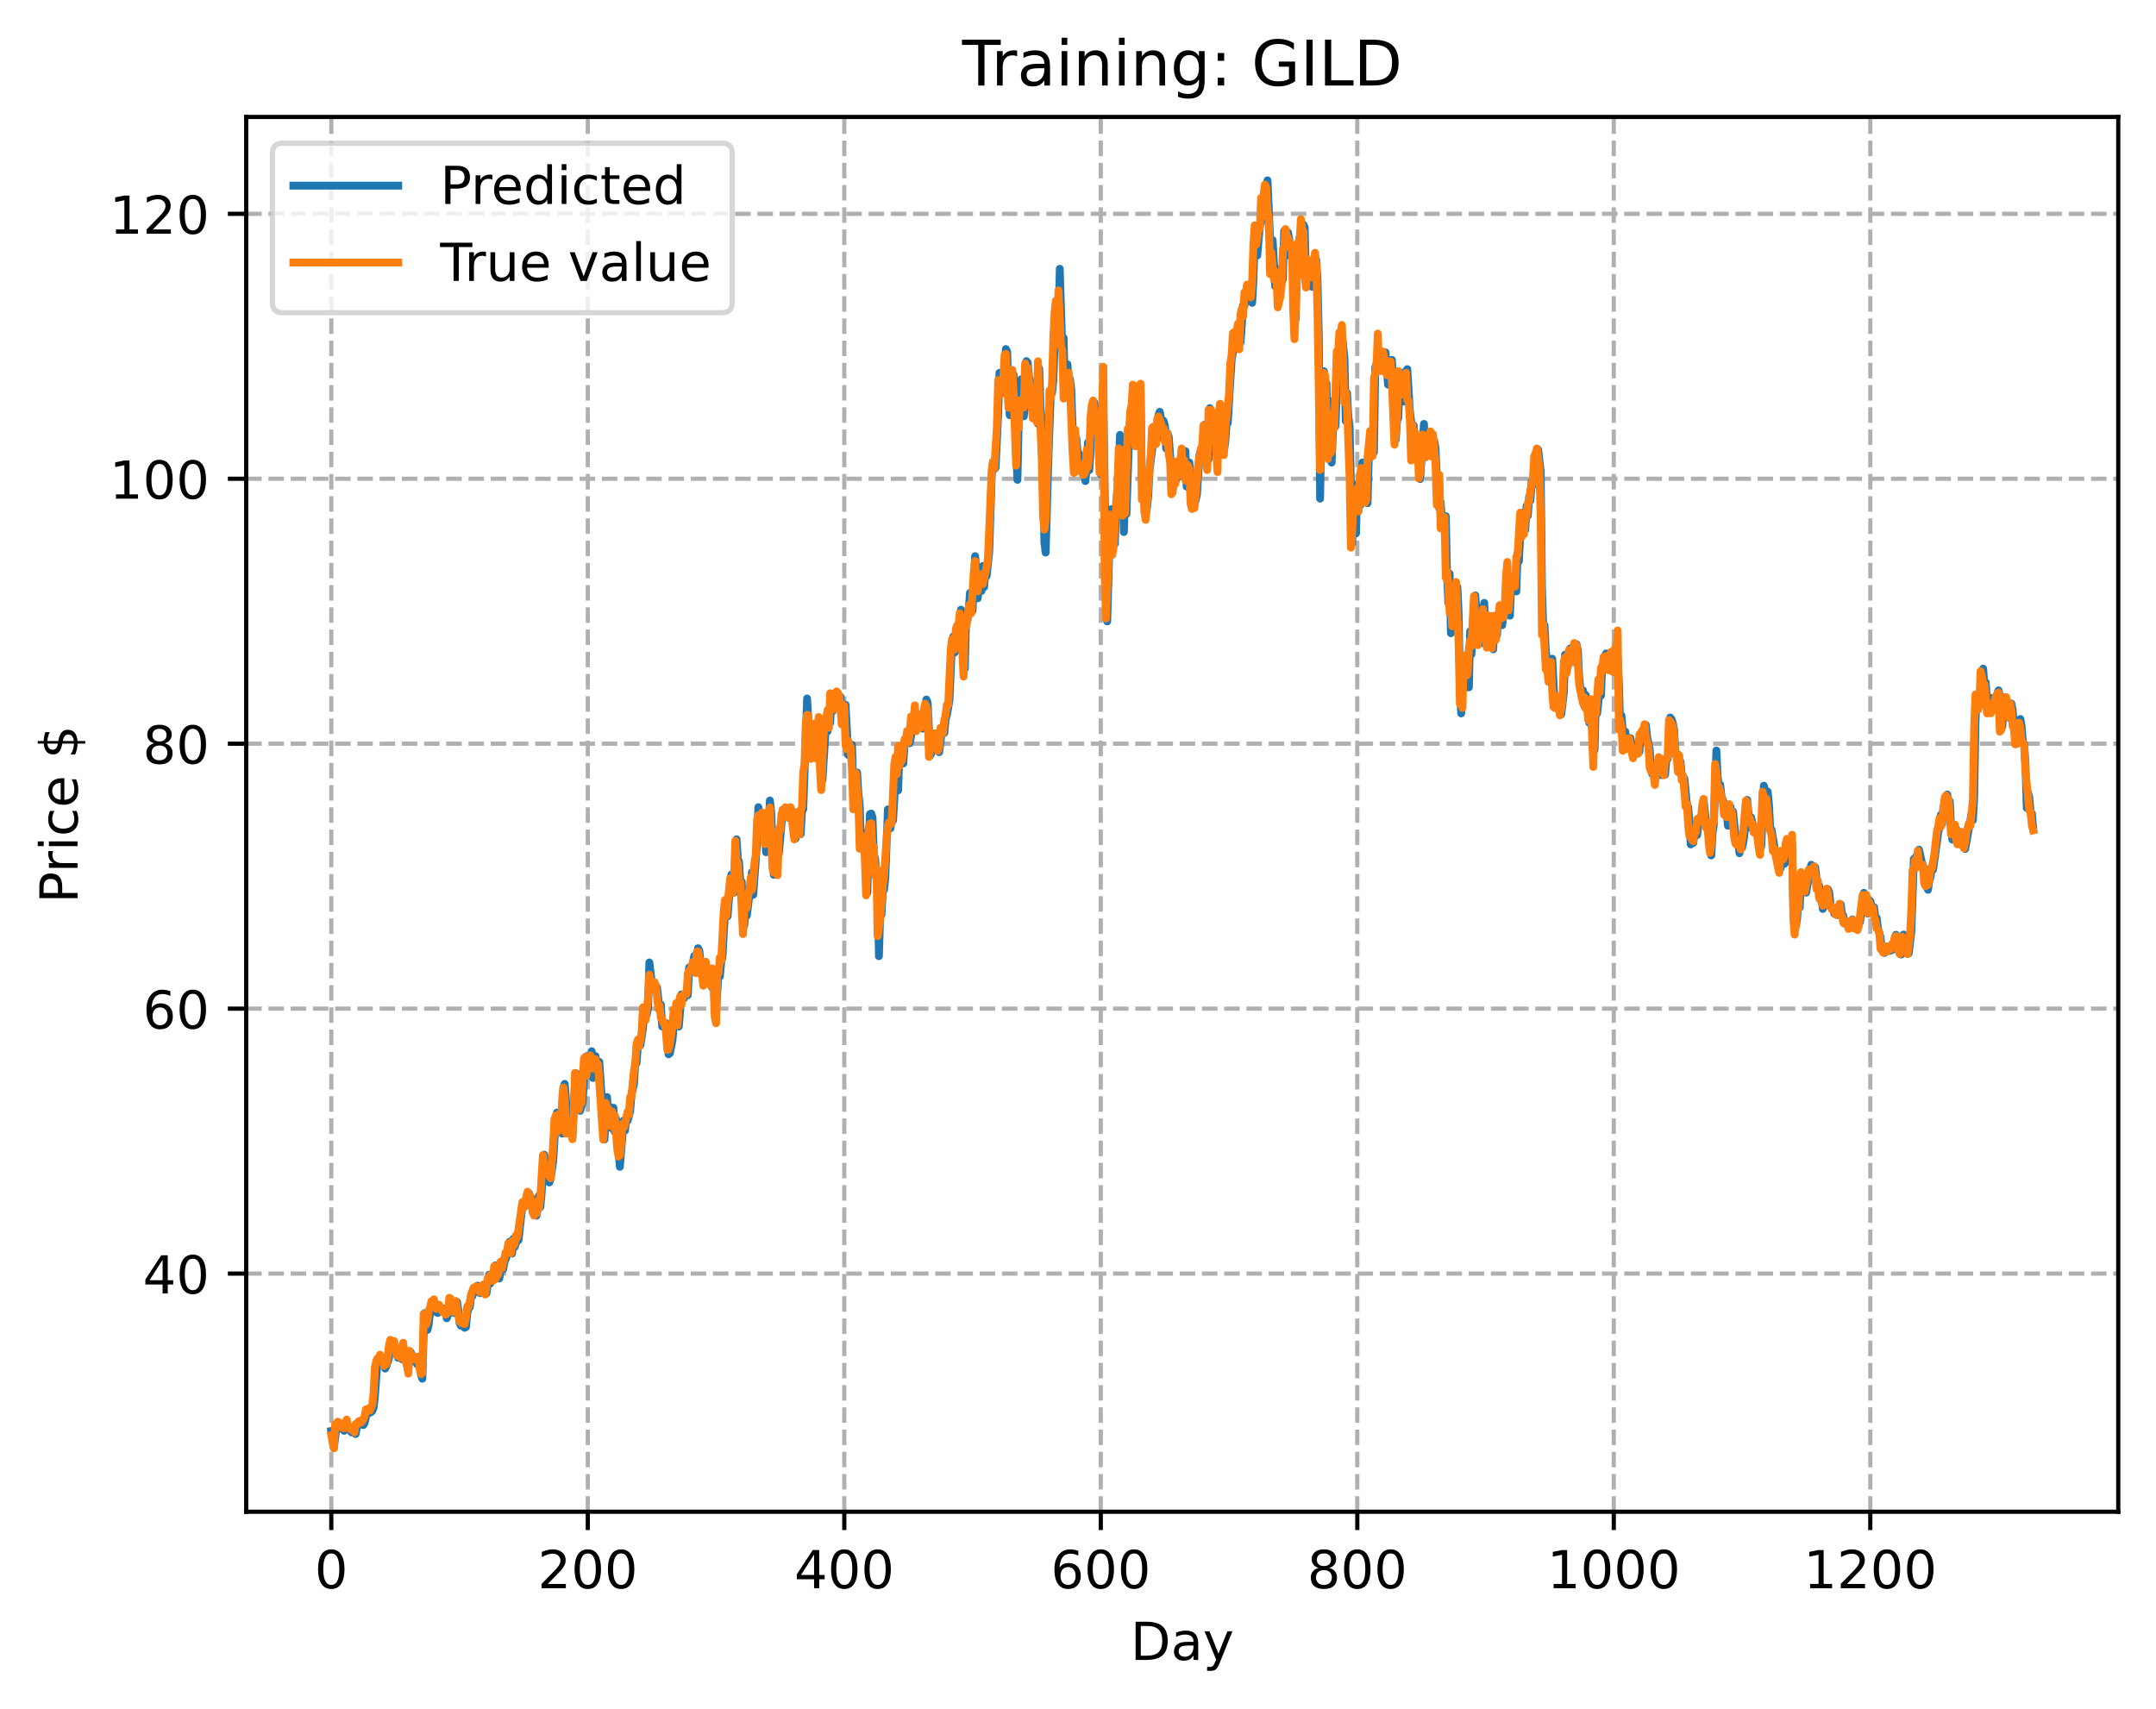 <?xml version="1.0" encoding="utf-8" standalone="no"?>
<!DOCTYPE svg PUBLIC "-//W3C//DTD SVG 1.1//EN"
  "http://www.w3.org/Graphics/SVG/1.1/DTD/svg11.dtd">
<!-- Created with matplotlib (https://matplotlib.org/) -->
<svg height="325.986pt" version="1.1" viewBox="0 0 411.286 325.986" width="411.286pt" xmlns="http://www.w3.org/2000/svg" xmlns:xlink="http://www.w3.org/1999/xlink">
 <defs>
  <style type="text/css">
*{stroke-linecap:butt;stroke-linejoin:round;}
  </style>
 </defs>
 <g id="figure_1">
  <g id="patch_1">
   <path d="M 0 325.986 
L 411.286 325.986 
L 411.286 0 
L 0 0 
z
" style="fill:#ffffff;"/>
  </g>
  <g id="axes_1">
   <g id="patch_2">
    <path d="M 46.966 288.43 
L 404.086 288.43 
L 404.086 22.318 
L 46.966 22.318 
z
" style="fill:#ffffff;"/>
   </g>
   <g id="matplotlib.axis_1">
    <g id="xtick_1">
     <g id="line2d_1">
      <path clip-path="url(#p9d4c4bc443)" d="M 63.198 288.43 
L 63.198 22.318 
" style="fill:none;stroke:#b0b0b0;stroke-dasharray:2.96,1.28;stroke-dashoffset:0;stroke-width:0.8;"/>
     </g>
     <g id="line2d_2">
      <defs>
       <path d="M 0 0 
L 0 3.5 
" id="m921e9d229b" style="stroke:#000000;stroke-width:0.8;"/>
      </defs>
      <g>
       <use style="stroke:#000000;stroke-width:0.8;" x="63.198" xlink:href="#m921e9d229b" y="288.43"/>
      </g>
     </g>
     <g id="text_1">
      <!-- 0 -->
      <defs>
       <path d="M 31.781 66.406 
Q 24.172 66.406 20.328 58.906 
Q 16.5 51.422 16.5 36.375 
Q 16.5 21.391 20.328 13.891 
Q 24.172 6.391 31.781 6.391 
Q 39.453 6.391 43.281 13.891 
Q 47.125 21.391 47.125 36.375 
Q 47.125 51.422 43.281 58.906 
Q 39.453 66.406 31.781 66.406 
z
M 31.781 74.219 
Q 44.047 74.219 50.516 64.516 
Q 56.984 54.828 56.984 36.375 
Q 56.984 17.969 50.516 8.266 
Q 44.047 -1.422 31.781 -1.422 
Q 19.531 -1.422 13.062 8.266 
Q 6.594 17.969 6.594 36.375 
Q 6.594 54.828 13.062 64.516 
Q 19.531 74.219 31.781 74.219 
z
" id="DejaVuSans-48"/>
      </defs>
      <g transform="translate(60.017 303.029)scale(0.1 -0.1)">
       <use xlink:href="#DejaVuSans-48"/>
      </g>
     </g>
    </g>
    <g id="xtick_2">
     <g id="line2d_3">
      <path clip-path="url(#p9d4c4bc443)" d="M 112.129 288.43 
L 112.129 22.318 
" style="fill:none;stroke:#b0b0b0;stroke-dasharray:2.96,1.28;stroke-dashoffset:0;stroke-width:0.8;"/>
     </g>
     <g id="line2d_4">
      <g>
       <use style="stroke:#000000;stroke-width:0.8;" x="112.129" xlink:href="#m921e9d229b" y="288.43"/>
      </g>
     </g>
     <g id="text_2">
      <!-- 200 -->
      <defs>
       <path d="M 19.188 8.297 
L 53.609 8.297 
L 53.609 0 
L 7.328 0 
L 7.328 8.297 
Q 12.938 14.109 22.625 23.891 
Q 32.328 33.688 34.812 36.531 
Q 39.547 41.844 41.422 45.531 
Q 43.312 49.219 43.312 52.781 
Q 43.312 58.594 39.234 62.25 
Q 35.156 65.922 28.609 65.922 
Q 23.969 65.922 18.812 64.312 
Q 13.672 62.703 7.812 59.422 
L 7.812 69.391 
Q 13.766 71.781 18.938 73 
Q 24.125 74.219 28.422 74.219 
Q 39.75 74.219 46.484 68.547 
Q 53.219 62.891 53.219 53.422 
Q 53.219 48.922 51.531 44.891 
Q 49.859 40.875 45.406 35.406 
Q 44.188 33.984 37.641 27.219 
Q 31.109 20.453 19.188 8.297 
z
" id="DejaVuSans-50"/>
      </defs>
      <g transform="translate(102.585 303.029)scale(0.1 -0.1)">
       <use xlink:href="#DejaVuSans-50"/>
       <use x="63.623" xlink:href="#DejaVuSans-48"/>
       <use x="127.246" xlink:href="#DejaVuSans-48"/>
      </g>
     </g>
    </g>
    <g id="xtick_3">
     <g id="line2d_5">
      <path clip-path="url(#p9d4c4bc443)" d="M 161.06 288.43 
L 161.06 22.318 
" style="fill:none;stroke:#b0b0b0;stroke-dasharray:2.96,1.28;stroke-dashoffset:0;stroke-width:0.8;"/>
     </g>
     <g id="line2d_6">
      <g>
       <use style="stroke:#000000;stroke-width:0.8;" x="161.06" xlink:href="#m921e9d229b" y="288.43"/>
      </g>
     </g>
     <g id="text_3">
      <!-- 400 -->
      <defs>
       <path d="M 37.797 64.312 
L 12.891 25.391 
L 37.797 25.391 
z
M 35.203 72.906 
L 47.609 72.906 
L 47.609 25.391 
L 58.016 25.391 
L 58.016 17.188 
L 47.609 17.188 
L 47.609 0 
L 37.797 0 
L 37.797 17.188 
L 4.891 17.188 
L 4.891 26.703 
z
" id="DejaVuSans-52"/>
      </defs>
      <g transform="translate(151.516 303.029)scale(0.1 -0.1)">
       <use xlink:href="#DejaVuSans-52"/>
       <use x="63.623" xlink:href="#DejaVuSans-48"/>
       <use x="127.246" xlink:href="#DejaVuSans-48"/>
      </g>
     </g>
    </g>
    <g id="xtick_4">
     <g id="line2d_7">
      <path clip-path="url(#p9d4c4bc443)" d="M 209.99 288.43 
L 209.99 22.318 
" style="fill:none;stroke:#b0b0b0;stroke-dasharray:2.96,1.28;stroke-dashoffset:0;stroke-width:0.8;"/>
     </g>
     <g id="line2d_8">
      <g>
       <use style="stroke:#000000;stroke-width:0.8;" x="209.99" xlink:href="#m921e9d229b" y="288.43"/>
      </g>
     </g>
     <g id="text_4">
      <!-- 600 -->
      <defs>
       <path d="M 33.016 40.375 
Q 26.375 40.375 22.484 35.828 
Q 18.609 31.297 18.609 23.391 
Q 18.609 15.531 22.484 10.953 
Q 26.375 6.391 33.016 6.391 
Q 39.656 6.391 43.531 10.953 
Q 47.406 15.531 47.406 23.391 
Q 47.406 31.297 43.531 35.828 
Q 39.656 40.375 33.016 40.375 
z
M 52.594 71.297 
L 52.594 62.312 
Q 48.875 64.062 45.094 64.984 
Q 41.312 65.922 37.594 65.922 
Q 27.828 65.922 22.672 59.328 
Q 17.531 52.734 16.797 39.406 
Q 19.672 43.656 24.016 45.922 
Q 28.375 48.188 33.594 48.188 
Q 44.578 48.188 50.953 41.516 
Q 57.328 34.859 57.328 23.391 
Q 57.328 12.156 50.688 5.359 
Q 44.047 -1.422 33.016 -1.422 
Q 20.359 -1.422 13.672 8.266 
Q 6.984 17.969 6.984 36.375 
Q 6.984 53.656 15.188 63.938 
Q 23.391 74.219 37.203 74.219 
Q 40.922 74.219 44.703 73.484 
Q 48.484 72.75 52.594 71.297 
z
" id="DejaVuSans-54"/>
      </defs>
      <g transform="translate(200.446 303.029)scale(0.1 -0.1)">
       <use xlink:href="#DejaVuSans-54"/>
       <use x="63.623" xlink:href="#DejaVuSans-48"/>
       <use x="127.246" xlink:href="#DejaVuSans-48"/>
      </g>
     </g>
    </g>
    <g id="xtick_5">
     <g id="line2d_9">
      <path clip-path="url(#p9d4c4bc443)" d="M 258.921 288.43 
L 258.921 22.318 
" style="fill:none;stroke:#b0b0b0;stroke-dasharray:2.96,1.28;stroke-dashoffset:0;stroke-width:0.8;"/>
     </g>
     <g id="line2d_10">
      <g>
       <use style="stroke:#000000;stroke-width:0.8;" x="258.921" xlink:href="#m921e9d229b" y="288.43"/>
      </g>
     </g>
     <g id="text_5">
      <!-- 800 -->
      <defs>
       <path d="M 31.781 34.625 
Q 24.75 34.625 20.719 30.859 
Q 16.703 27.094 16.703 20.516 
Q 16.703 13.922 20.719 10.156 
Q 24.75 6.391 31.781 6.391 
Q 38.812 6.391 42.859 10.172 
Q 46.922 13.969 46.922 20.516 
Q 46.922 27.094 42.891 30.859 
Q 38.875 34.625 31.781 34.625 
z
M 21.922 38.812 
Q 15.578 40.375 12.031 44.719 
Q 8.5 49.078 8.5 55.328 
Q 8.5 64.062 14.719 69.141 
Q 20.953 74.219 31.781 74.219 
Q 42.672 74.219 48.875 69.141 
Q 55.078 64.062 55.078 55.328 
Q 55.078 49.078 51.531 44.719 
Q 48 40.375 41.703 38.812 
Q 48.828 37.156 52.797 32.312 
Q 56.781 27.484 56.781 20.516 
Q 56.781 9.906 50.312 4.234 
Q 43.844 -1.422 31.781 -1.422 
Q 19.734 -1.422 13.25 4.234 
Q 6.781 9.906 6.781 20.516 
Q 6.781 27.484 10.781 32.312 
Q 14.797 37.156 21.922 38.812 
z
M 18.312 54.391 
Q 18.312 48.734 21.844 45.562 
Q 25.391 42.391 31.781 42.391 
Q 38.141 42.391 41.719 45.562 
Q 45.312 48.734 45.312 54.391 
Q 45.312 60.062 41.719 63.234 
Q 38.141 66.406 31.781 66.406 
Q 25.391 66.406 21.844 63.234 
Q 18.312 60.062 18.312 54.391 
z
" id="DejaVuSans-56"/>
      </defs>
      <g transform="translate(249.377 303.029)scale(0.1 -0.1)">
       <use xlink:href="#DejaVuSans-56"/>
       <use x="63.623" xlink:href="#DejaVuSans-48"/>
       <use x="127.246" xlink:href="#DejaVuSans-48"/>
      </g>
     </g>
    </g>
    <g id="xtick_6">
     <g id="line2d_11">
      <path clip-path="url(#p9d4c4bc443)" d="M 307.851 288.43 
L 307.851 22.318 
" style="fill:none;stroke:#b0b0b0;stroke-dasharray:2.96,1.28;stroke-dashoffset:0;stroke-width:0.8;"/>
     </g>
     <g id="line2d_12">
      <g>
       <use style="stroke:#000000;stroke-width:0.8;" x="307.851" xlink:href="#m921e9d229b" y="288.43"/>
      </g>
     </g>
     <g id="text_6">
      <!-- 1000 -->
      <defs>
       <path d="M 12.406 8.297 
L 28.516 8.297 
L 28.516 63.922 
L 10.984 60.406 
L 10.984 69.391 
L 28.422 72.906 
L 38.281 72.906 
L 38.281 8.297 
L 54.391 8.297 
L 54.391 0 
L 12.406 0 
z
" id="DejaVuSans-49"/>
      </defs>
      <g transform="translate(295.126 303.029)scale(0.1 -0.1)">
       <use xlink:href="#DejaVuSans-49"/>
       <use x="63.623" xlink:href="#DejaVuSans-48"/>
       <use x="127.246" xlink:href="#DejaVuSans-48"/>
       <use x="190.869" xlink:href="#DejaVuSans-48"/>
      </g>
     </g>
    </g>
    <g id="xtick_7">
     <g id="line2d_13">
      <path clip-path="url(#p9d4c4bc443)" d="M 356.782 288.43 
L 356.782 22.318 
" style="fill:none;stroke:#b0b0b0;stroke-dasharray:2.96,1.28;stroke-dashoffset:0;stroke-width:0.8;"/>
     </g>
     <g id="line2d_14">
      <g>
       <use style="stroke:#000000;stroke-width:0.8;" x="356.782" xlink:href="#m921e9d229b" y="288.43"/>
      </g>
     </g>
     <g id="text_7">
      <!-- 1200 -->
      <g transform="translate(344.057 303.029)scale(0.1 -0.1)">
       <use xlink:href="#DejaVuSans-49"/>
       <use x="63.623" xlink:href="#DejaVuSans-50"/>
       <use x="127.246" xlink:href="#DejaVuSans-48"/>
       <use x="190.869" xlink:href="#DejaVuSans-48"/>
      </g>
     </g>
    </g>
    <g id="text_8">
     <!-- Day -->
     <defs>
      <path d="M 19.672 64.797 
L 19.672 8.109 
L 31.594 8.109 
Q 46.688 8.109 53.688 14.938 
Q 60.688 21.781 60.688 36.531 
Q 60.688 51.172 53.688 57.984 
Q 46.688 64.797 31.594 64.797 
z
M 9.812 72.906 
L 30.078 72.906 
Q 51.266 72.906 61.172 64.094 
Q 71.094 55.281 71.094 36.531 
Q 71.094 17.672 61.125 8.828 
Q 51.172 0 30.078 0 
L 9.812 0 
z
" id="DejaVuSans-68"/>
      <path d="M 34.281 27.484 
Q 23.391 27.484 19.188 25 
Q 14.984 22.516 14.984 16.5 
Q 14.984 11.719 18.141 8.906 
Q 21.297 6.109 26.703 6.109 
Q 34.188 6.109 38.703 11.406 
Q 43.219 16.703 43.219 25.484 
L 43.219 27.484 
z
M 52.203 31.203 
L 52.203 0 
L 43.219 0 
L 43.219 8.297 
Q 40.141 3.328 35.547 0.953 
Q 30.953 -1.422 24.312 -1.422 
Q 15.922 -1.422 10.953 3.297 
Q 6 8.016 6 15.922 
Q 6 25.141 12.172 29.828 
Q 18.359 34.516 30.609 34.516 
L 43.219 34.516 
L 43.219 35.406 
Q 43.219 41.609 39.141 45 
Q 35.062 48.391 27.688 48.391 
Q 23 48.391 18.547 47.266 
Q 14.109 46.141 10.016 43.891 
L 10.016 52.203 
Q 14.938 54.109 19.578 55.047 
Q 24.219 56 28.609 56 
Q 40.484 56 46.344 49.844 
Q 52.203 43.703 52.203 31.203 
z
" id="DejaVuSans-97"/>
      <path d="M 32.172 -5.078 
Q 28.375 -14.844 24.75 -17.812 
Q 21.141 -20.797 15.094 -20.797 
L 7.906 -20.797 
L 7.906 -13.281 
L 13.188 -13.281 
Q 16.891 -13.281 18.938 -11.516 
Q 21 -9.766 23.484 -3.219 
L 25.094 0.875 
L 2.984 54.688 
L 12.5 54.688 
L 29.594 11.922 
L 46.688 54.688 
L 56.203 54.688 
z
" id="DejaVuSans-121"/>
     </defs>
     <g transform="translate(215.652 316.707)scale(0.1 -0.1)">
      <use xlink:href="#DejaVuSans-68"/>
      <use x="77.002" xlink:href="#DejaVuSans-97"/>
      <use x="138.281" xlink:href="#DejaVuSans-121"/>
     </g>
    </g>
   </g>
   <g id="matplotlib.axis_2">
    <g id="ytick_1">
     <g id="line2d_15">
      <path clip-path="url(#p9d4c4bc443)" d="M 46.966 242.997 
L 404.086 242.997 
" style="fill:none;stroke:#b0b0b0;stroke-dasharray:2.96,1.28;stroke-dashoffset:0;stroke-width:0.8;"/>
     </g>
     <g id="line2d_16">
      <defs>
       <path d="M 0 0 
L -3.5 0 
" id="m79e97da0bf" style="stroke:#000000;stroke-width:0.8;"/>
      </defs>
      <g>
       <use style="stroke:#000000;stroke-width:0.8;" x="46.966" xlink:href="#m79e97da0bf" y="242.997"/>
      </g>
     </g>
     <g id="text_9">
      <!-- 40 -->
      <g transform="translate(27.241 246.796)scale(0.1 -0.1)">
       <use xlink:href="#DejaVuSans-52"/>
       <use x="63.623" xlink:href="#DejaVuSans-48"/>
      </g>
     </g>
    </g>
    <g id="ytick_2">
     <g id="line2d_17">
      <path clip-path="url(#p9d4c4bc443)" d="M 46.966 192.447 
L 404.086 192.447 
" style="fill:none;stroke:#b0b0b0;stroke-dasharray:2.96,1.28;stroke-dashoffset:0;stroke-width:0.8;"/>
     </g>
     <g id="line2d_18">
      <g>
       <use style="stroke:#000000;stroke-width:0.8;" x="46.966" xlink:href="#m79e97da0bf" y="192.447"/>
      </g>
     </g>
     <g id="text_10">
      <!-- 60 -->
      <g transform="translate(27.241 196.246)scale(0.1 -0.1)">
       <use xlink:href="#DejaVuSans-54"/>
       <use x="63.623" xlink:href="#DejaVuSans-48"/>
      </g>
     </g>
    </g>
    <g id="ytick_3">
     <g id="line2d_19">
      <path clip-path="url(#p9d4c4bc443)" d="M 46.966 141.898 
L 404.086 141.898 
" style="fill:none;stroke:#b0b0b0;stroke-dasharray:2.96,1.28;stroke-dashoffset:0;stroke-width:0.8;"/>
     </g>
     <g id="line2d_20">
      <g>
       <use style="stroke:#000000;stroke-width:0.8;" x="46.966" xlink:href="#m79e97da0bf" y="141.898"/>
      </g>
     </g>
     <g id="text_11">
      <!-- 80 -->
      <g transform="translate(27.241 145.697)scale(0.1 -0.1)">
       <use xlink:href="#DejaVuSans-56"/>
       <use x="63.623" xlink:href="#DejaVuSans-48"/>
      </g>
     </g>
    </g>
    <g id="ytick_4">
     <g id="line2d_21">
      <path clip-path="url(#p9d4c4bc443)" d="M 46.966 91.348 
L 404.086 91.348 
" style="fill:none;stroke:#b0b0b0;stroke-dasharray:2.96,1.28;stroke-dashoffset:0;stroke-width:0.8;"/>
     </g>
     <g id="line2d_22">
      <g>
       <use style="stroke:#000000;stroke-width:0.8;" x="46.966" xlink:href="#m79e97da0bf" y="91.348"/>
      </g>
     </g>
     <g id="text_12">
      <!-- 100 -->
      <g transform="translate(20.878 95.147)scale(0.1 -0.1)">
       <use xlink:href="#DejaVuSans-49"/>
       <use x="63.623" xlink:href="#DejaVuSans-48"/>
       <use x="127.246" xlink:href="#DejaVuSans-48"/>
      </g>
     </g>
    </g>
    <g id="ytick_5">
     <g id="line2d_23">
      <path clip-path="url(#p9d4c4bc443)" d="M 46.966 40.799 
L 404.086 40.799 
" style="fill:none;stroke:#b0b0b0;stroke-dasharray:2.96,1.28;stroke-dashoffset:0;stroke-width:0.8;"/>
     </g>
     <g id="line2d_24">
      <g>
       <use style="stroke:#000000;stroke-width:0.8;" x="46.966" xlink:href="#m79e97da0bf" y="40.799"/>
      </g>
     </g>
     <g id="text_13">
      <!-- 120 -->
      <g transform="translate(20.878 44.598)scale(0.1 -0.1)">
       <use xlink:href="#DejaVuSans-49"/>
       <use x="63.623" xlink:href="#DejaVuSans-50"/>
       <use x="127.246" xlink:href="#DejaVuSans-48"/>
      </g>
     </g>
    </g>
    <g id="text_14">
     <!-- Price $ -->
     <defs>
      <path d="M 19.672 64.797 
L 19.672 37.406 
L 32.078 37.406 
Q 38.969 37.406 42.719 40.969 
Q 46.484 44.531 46.484 51.125 
Q 46.484 57.672 42.719 61.234 
Q 38.969 64.797 32.078 64.797 
z
M 9.812 72.906 
L 32.078 72.906 
Q 44.344 72.906 50.609 67.359 
Q 56.891 61.812 56.891 51.125 
Q 56.891 40.328 50.609 34.812 
Q 44.344 29.297 32.078 29.297 
L 19.672 29.297 
L 19.672 0 
L 9.812 0 
z
" id="DejaVuSans-80"/>
      <path d="M 41.109 46.297 
Q 39.594 47.172 37.812 47.578 
Q 36.031 48 33.891 48 
Q 26.266 48 22.188 43.047 
Q 18.109 38.094 18.109 28.812 
L 18.109 0 
L 9.078 0 
L 9.078 54.688 
L 18.109 54.688 
L 18.109 46.188 
Q 20.953 51.172 25.484 53.578 
Q 30.031 56 36.531 56 
Q 37.453 56 38.578 55.875 
Q 39.703 55.766 41.062 55.516 
z
" id="DejaVuSans-114"/>
      <path d="M 9.422 54.688 
L 18.406 54.688 
L 18.406 0 
L 9.422 0 
z
M 9.422 75.984 
L 18.406 75.984 
L 18.406 64.594 
L 9.422 64.594 
z
" id="DejaVuSans-105"/>
      <path d="M 48.781 52.594 
L 48.781 44.188 
Q 44.969 46.297 41.141 47.344 
Q 37.312 48.391 33.406 48.391 
Q 24.656 48.391 19.812 42.844 
Q 14.984 37.312 14.984 27.297 
Q 14.984 17.281 19.812 11.734 
Q 24.656 6.203 33.406 6.203 
Q 37.312 6.203 41.141 7.25 
Q 44.969 8.297 48.781 10.406 
L 48.781 2.094 
Q 45.016 0.344 40.984 -0.531 
Q 36.969 -1.422 32.422 -1.422 
Q 20.062 -1.422 12.781 6.344 
Q 5.516 14.109 5.516 27.297 
Q 5.516 40.672 12.859 48.328 
Q 20.219 56 33.016 56 
Q 37.156 56 41.109 55.141 
Q 45.062 54.297 48.781 52.594 
z
" id="DejaVuSans-99"/>
      <path d="M 56.203 29.594 
L 56.203 25.203 
L 14.891 25.203 
Q 15.484 15.922 20.484 11.062 
Q 25.484 6.203 34.422 6.203 
Q 39.594 6.203 44.453 7.469 
Q 49.312 8.734 54.109 11.281 
L 54.109 2.781 
Q 49.266 0.734 44.188 -0.344 
Q 39.109 -1.422 33.891 -1.422 
Q 20.797 -1.422 13.156 6.188 
Q 5.516 13.812 5.516 26.812 
Q 5.516 40.234 12.766 48.109 
Q 20.016 56 32.328 56 
Q 43.359 56 49.781 48.891 
Q 56.203 41.797 56.203 29.594 
z
M 47.219 32.234 
Q 47.125 39.594 43.094 43.984 
Q 39.062 48.391 32.422 48.391 
Q 24.906 48.391 20.391 44.141 
Q 15.875 39.891 15.188 32.172 
z
" id="DejaVuSans-101"/>
      <path id="DejaVuSans-32"/>
      <path d="M 33.797 -14.703 
L 28.906 -14.703 
L 28.859 0 
Q 23.734 0.094 18.609 1.188 
Q 13.484 2.297 8.297 4.5 
L 8.297 13.281 
Q 13.281 10.156 18.375 8.562 
Q 23.484 6.984 28.906 6.938 
L 28.906 29.203 
Q 18.109 30.953 13.203 35.156 
Q 8.297 39.359 8.297 46.688 
Q 8.297 54.641 13.625 59.219 
Q 18.953 63.812 28.906 64.5 
L 28.906 75.984 
L 33.797 75.984 
L 33.797 64.656 
Q 38.328 64.453 42.578 63.688 
Q 46.828 62.938 50.875 61.625 
L 50.875 53.078 
Q 46.828 55.125 42.547 56.25 
Q 38.281 57.375 33.797 57.562 
L 33.797 36.719 
Q 44.875 35.016 50.094 30.609 
Q 55.328 26.219 55.328 18.609 
Q 55.328 10.359 49.781 5.594 
Q 44.234 0.828 33.797 0.094 
z
M 28.906 37.594 
L 28.906 57.625 
Q 23.25 56.984 20.266 54.391 
Q 17.281 51.812 17.281 47.516 
Q 17.281 43.312 20.031 40.969 
Q 22.797 38.625 28.906 37.594 
z
M 33.797 28.219 
L 33.797 7.078 
Q 39.984 7.906 43.141 10.594 
Q 46.297 13.281 46.297 17.672 
Q 46.297 21.969 43.281 24.5 
Q 40.281 27.047 33.797 28.219 
z
" id="DejaVuSans-36"/>
     </defs>
     <g transform="translate(14.798 172.342)rotate(-90)scale(0.1 -0.1)">
      <use xlink:href="#DejaVuSans-80"/>
      <use x="58.553" xlink:href="#DejaVuSans-114"/>
      <use x="99.666" xlink:href="#DejaVuSans-105"/>
      <use x="127.449" xlink:href="#DejaVuSans-99"/>
      <use x="182.43" xlink:href="#DejaVuSans-101"/>
      <use x="243.953" xlink:href="#DejaVuSans-32"/>
      <use x="275.74" xlink:href="#DejaVuSans-36"/>
     </g>
    </g>
   </g>
   <g id="line2d_25">
    <path clip-path="url(#p9d4c4bc443)" d="M 63.198 273.037 
L 63.688 276.222 
L 64.177 272.352 
L 64.422 272.491 
L 64.666 272.011 
L 64.911 272.115 
L 65.156 272.601 
L 65.4 272.582 
L 65.645 272.99 
L 65.89 272.668 
L 66.134 271.85 
L 66.379 272.465 
L 67.113 273.315 
L 67.357 273.201 
L 67.602 273.305 
L 67.847 273.605 
L 68.091 272.295 
L 68.581 271.766 
L 68.825 271.711 
L 69.315 271.889 
L 69.559 271.472 
L 70.049 269.291 
L 70.293 269.689 
L 70.538 269.367 
L 70.783 269.421 
L 71.027 269.18 
L 71.272 268.569 
L 71.517 266.411 
L 72.006 259.698 
L 72.251 260.03 
L 72.495 259.561 
L 72.74 260.217 
L 72.984 259.785 
L 73.229 259.891 
L 73.474 261.11 
L 73.718 260.64 
L 74.208 259.045 
L 74.452 256.759 
L 74.697 256.192 
L 75.431 256.827 
L 75.676 257.621 
L 75.92 259.037 
L 76.165 258.375 
L 76.41 258.428 
L 76.654 259.311 
L 77.144 257.638 
L 77.388 258.442 
L 77.633 260.568 
L 77.878 261.41 
L 78.122 258.572 
L 78.367 258.026 
L 78.611 259.739 
L 78.856 259.345 
L 79.345 259.204 
L 79.59 260.317 
L 79.835 259.853 
L 80.079 260.033 
L 80.324 262.354 
L 80.569 263.053 
L 80.813 254.412 
L 81.058 250.525 
L 81.303 252.949 
L 81.547 253.739 
L 81.792 252.586 
L 82.037 250.365 
L 82.281 250.056 
L 82.526 248.905 
L 82.771 249.164 
L 83.015 249.036 
L 83.26 250.358 
L 83.505 250.506 
L 83.749 249.645 
L 83.994 249.369 
L 84.239 249.898 
L 84.483 249.629 
L 84.972 250.102 
L 85.217 251.516 
L 85.706 250.246 
L 85.951 247.972 
L 86.196 248.501 
L 86.44 250.189 
L 86.685 250.525 
L 86.93 248.853 
L 87.174 248.393 
L 87.419 249.844 
L 87.664 252.384 
L 87.908 252.925 
L 88.153 252.642 
L 88.642 253.332 
L 88.887 253.181 
L 89.132 250.62 
L 89.376 249.456 
L 89.621 249.405 
L 89.866 247.363 
L 90.11 247.3 
L 90.599 245.732 
L 90.844 245.708 
L 91.089 245.297 
L 91.333 246.548 
L 91.578 246.725 
L 91.823 246.635 
L 92.067 246.377 
L 92.312 245.078 
L 92.801 246.786 
L 93.291 243.202 
L 93.535 244.895 
L 93.78 243.301 
L 94.025 243.913 
L 94.269 243.038 
L 94.514 241.431 
L 94.759 243.116 
L 95.003 241.686 
L 95.248 243.925 
L 95.737 241.003 
L 95.982 242.145 
L 96.227 240.847 
L 96.716 239.553 
L 96.96 237.738 
L 97.205 236.919 
L 97.45 238.691 
L 97.694 239.171 
L 97.939 236.333 
L 98.184 237.919 
L 98.428 237.22 
L 98.673 235.634 
L 98.918 236.623 
L 99.652 229.959 
L 99.896 230.242 
L 100.141 230.113 
L 100.386 229.374 
L 100.63 228.127 
L 100.875 227.653 
L 101.12 228.339 
L 101.364 228.536 
L 101.609 231.215 
L 101.854 231.128 
L 102.098 231.253 
L 102.343 231.939 
L 102.587 230.433 
L 102.832 228.11 
L 103.077 230.319 
L 103.321 227.646 
L 103.811 220.309 
L 104.055 222.279 
L 104.3 222.382 
L 104.545 223.461 
L 104.789 225.607 
L 105.034 224.918 
L 105.523 221.597 
L 106.013 213.568 
L 106.257 212.27 
L 106.502 214.977 
L 106.747 213.475 
L 106.991 213.247 
L 107.236 216.286 
L 107.481 207.49 
L 107.725 206.798 
L 107.97 209.769 
L 108.215 215.141 
L 108.459 214.303 
L 108.704 214.646 
L 109.193 216.865 
L 109.682 207.027 
L 109.927 204.805 
L 110.661 211.939 
L 111.15 210.354 
L 111.64 202.032 
L 111.884 201.547 
L 112.129 204.583 
L 112.374 202.711 
L 112.618 202.94 
L 112.863 200.569 
L 113.108 205.668 
L 113.352 204.717 
L 113.597 201.498 
L 113.842 203.004 
L 114.086 203.635 
L 114.331 202.608 
L 115.309 217.412 
L 115.799 209.303 
L 116.043 213.161 
L 116.288 211.139 
L 116.533 215.2 
L 117.022 211.352 
L 117.267 215.964 
L 117.511 213.45 
L 117.756 217.729 
L 118.001 219.225 
L 118.245 222.622 
L 118.979 213.788 
L 119.224 215.702 
L 119.469 213.316 
L 119.713 213.846 
L 120.203 212.142 
L 120.447 208.892 
L 120.936 206.833 
L 121.181 202.871 
L 121.426 202.861 
L 121.67 199.613 
L 121.915 198.874 
L 122.16 199.424 
L 122.649 196.331 
L 122.894 193.11 
L 123.138 192.705 
L 123.383 193.549 
L 123.628 192.375 
L 123.872 183.631 
L 124.362 187.656 
L 124.606 187.689 
L 125.096 188.01 
L 125.34 188.428 
L 125.83 192.667 
L 126.074 191.697 
L 126.319 195.857 
L 126.563 195.706 
L 126.808 195.316 
L 127.053 195.203 
L 127.297 199.39 
L 127.542 201.161 
L 127.787 200.943 
L 128.276 198.513 
L 128.765 192.738 
L 129.01 193.284 
L 129.255 193.042 
L 129.499 195.848 
L 129.989 189.726 
L 130.233 190.474 
L 130.478 190.493 
L 130.723 189.66 
L 130.967 189.299 
L 131.212 189.871 
L 131.457 184.586 
L 131.946 184.962 
L 132.435 182.38 
L 132.68 185.254 
L 132.924 185.488 
L 133.169 180.916 
L 133.414 181.401 
L 133.903 186.079 
L 134.148 185.971 
L 134.392 186.918 
L 134.637 186.472 
L 134.882 186.765 
L 135.126 185.016 
L 135.371 186.408 
L 135.616 186.71 
L 135.86 188.435 
L 136.105 186.745 
L 136.35 187.976 
L 136.594 193.173 
L 137.084 185.091 
L 137.328 186.318 
L 137.573 183.673 
L 137.818 182.528 
L 138.307 173.958 
L 138.551 171.836 
L 138.796 174.832 
L 139.285 168.659 
L 139.53 166.854 
L 139.775 167.256 
L 140.019 170.314 
L 140.264 163.045 
L 140.509 160.123 
L 140.753 163.881 
L 140.998 164.53 
L 141.243 168.926 
L 141.487 168.234 
L 141.977 176.587 
L 142.221 173.376 
L 142.466 174.699 
L 142.955 170.771 
L 143.2 169.11 
L 143.445 166.41 
L 143.689 170.722 
L 144.423 160.673 
L 144.668 154.003 
L 144.912 155.536 
L 145.157 155.819 
L 145.402 155.182 
L 145.646 155.488 
L 145.891 157.668 
L 146.136 162.602 
L 146.38 161.037 
L 146.87 152.736 
L 147.114 154.969 
L 147.604 166.902 
L 148.093 162.818 
L 148.338 163.551 
L 148.582 162.789 
L 149.316 154.506 
L 149.561 155.203 
L 149.806 155.35 
L 150.05 154.406 
L 150.295 155.987 
L 150.539 155.015 
L 150.784 154.698 
L 151.029 154.65 
L 151.273 156.371 
L 151.518 159.121 
L 151.763 160.006 
L 152.252 155.425 
L 152.497 154.924 
L 152.741 159.142 
L 152.986 154.754 
L 153.231 154.364 
L 153.965 133.268 
L 154.209 137.875 
L 154.454 138.013 
L 154.699 140.746 
L 155.188 142.187 
L 155.433 141.022 
L 155.677 142.099 
L 155.922 138.256 
L 156.166 142.5 
L 156.411 137.392 
L 156.656 146.57 
L 156.9 148.816 
L 157.634 137.004 
L 157.879 139.525 
L 158.124 135.511 
L 158.368 137.936 
L 158.613 133.048 
L 158.858 135.707 
L 159.102 133.686 
L 159.347 135.032 
L 159.592 132.164 
L 159.836 132.25 
L 160.081 133.221 
L 160.326 132.913 
L 160.57 135.476 
L 160.815 135.7 
L 161.06 134.819 
L 161.304 134.481 
L 161.794 144.035 
L 162.038 141.878 
L 162.283 144.141 
L 162.527 142.104 
L 162.772 149.868 
L 163.017 153.243 
L 163.261 153.861 
L 163.506 147.4 
L 163.751 151.452 
L 163.995 153.522 
L 164.24 161.734 
L 164.485 161.444 
L 164.729 158.851 
L 164.974 161.717 
L 165.463 170.321 
L 165.708 160.377 
L 165.953 155.319 
L 166.197 155.223 
L 166.442 155.959 
L 166.687 163.29 
L 166.931 163.725 
L 167.176 167.112 
L 167.421 166.059 
L 167.665 182.44 
L 167.91 174.336 
L 168.154 174.554 
L 168.399 170.141 
L 168.644 169.747 
L 168.888 167.376 
L 169.378 154.425 
L 169.622 155.817 
L 169.867 158.032 
L 170.112 156.296 
L 170.356 156.579 
L 170.601 152.54 
L 170.846 146.225 
L 171.09 144.584 
L 171.335 150.793 
L 171.58 143.169 
L 171.824 145.476 
L 172.069 145.355 
L 172.314 145.669 
L 172.558 142.081 
L 172.803 141.354 
L 173.048 141.472 
L 173.292 139.856 
L 173.537 141.792 
L 173.782 140.568 
L 174.026 137.218 
L 174.271 139.239 
L 174.515 138.102 
L 174.76 136.007 
L 175.005 137.39 
L 175.249 137.079 
L 175.494 137.199 
L 175.739 137.713 
L 175.983 139.021 
L 176.228 138.945 
L 176.717 133.459 
L 176.962 134.077 
L 177.451 144.164 
L 177.696 143.657 
L 177.941 140.121 
L 178.185 140.379 
L 178.43 139.946 
L 178.675 140.268 
L 178.919 142.525 
L 179.164 143.508 
L 179.409 141.814 
L 179.653 138.827 
L 179.898 139.678 
L 180.142 139.844 
L 180.387 137.194 
L 180.632 136.41 
L 181.121 133.645 
L 181.61 122.539 
L 181.855 121.433 
L 182.1 124.51 
L 182.589 123.245 
L 182.834 119.221 
L 183.078 118.647 
L 183.323 116.325 
L 183.568 118.129 
L 183.812 125.486 
L 184.057 127.606 
L 184.302 117.161 
L 184.546 118.362 
L 184.791 116.473 
L 185.036 113.111 
L 185.525 116.504 
L 186.014 106.115 
L 186.259 108.893 
L 186.503 114.154 
L 186.748 111.968 
L 186.993 111.048 
L 187.237 112.744 
L 187.482 107.985 
L 187.727 112.011 
L 187.971 109.077 
L 188.216 109.892 
L 188.705 105.37 
L 189.195 90.485 
L 189.439 88.093 
L 189.684 89.509 
L 189.929 89.199 
L 190.418 78.779 
L 190.663 71.14 
L 190.907 75.133 
L 191.152 73.822 
L 191.397 71.873 
L 191.641 71.205 
L 191.886 66.598 
L 192.13 67.078 
L 192.375 75.487 
L 192.62 79.204 
L 192.864 74.554 
L 193.109 76.071 
L 193.354 71.475 
L 193.598 75.741 
L 193.843 86.055 
L 194.088 91.559 
L 194.332 80.147 
L 194.577 79.682 
L 194.822 72.36 
L 195.311 79.424 
L 195.556 76.026 
L 195.8 68.901 
L 196.045 69.198 
L 196.29 71.954 
L 196.534 72.657 
L 196.779 73.947 
L 197.024 78.582 
L 197.268 77.809 
L 197.513 73.469 
L 197.758 79.155 
L 198.002 80.842 
L 198.247 70.321 
L 198.491 77.635 
L 198.736 80.441 
L 198.981 86.672 
L 199.225 103.421 
L 199.47 105.426 
L 199.959 88.582 
L 200.449 75.019 
L 200.693 74.975 
L 200.938 72.634 
L 201.427 57.888 
L 201.672 65.432 
L 201.917 64.094 
L 202.161 51.288 
L 202.651 66.964 
L 202.895 64.459 
L 203.14 74.02 
L 203.385 69.951 
L 203.629 69.515 
L 203.874 72.992 
L 204.118 72.345 
L 204.363 74.365 
L 204.852 88.657 
L 205.097 87.989 
L 205.342 83.664 
L 205.586 86.629 
L 205.831 86.572 
L 206.076 89.045 
L 206.32 89.66 
L 206.565 88.851 
L 206.81 89.572 
L 207.054 91.787 
L 207.299 89.155 
L 207.544 84.425 
L 207.788 89.702 
L 208.033 86.293 
L 208.278 79.229 
L 208.522 81.522 
L 208.767 76.811 
L 209.012 78.441 
L 209.256 82.541 
L 209.501 78.74 
L 209.99 90.493 
L 210.235 81.088 
L 210.479 76.736 
L 210.969 108.652 
L 211.213 118.55 
L 211.703 102.002 
L 211.947 97.165 
L 212.192 101.715 
L 212.437 104.091 
L 212.681 103.702 
L 212.926 95.875 
L 213.171 93.562 
L 213.415 89.643 
L 213.66 82.971 
L 213.905 84.548 
L 214.149 87.141 
L 214.394 101.509 
L 214.639 93.669 
L 214.883 98.082 
L 215.373 83.731 
L 215.617 81.355 
L 216.106 79.118 
L 216.351 76.08 
L 216.596 77.903 
L 216.84 84.794 
L 217.33 76.212 
L 217.574 74.365 
L 217.819 91.472 
L 218.064 94.32 
L 218.308 91.248 
L 218.553 98.079 
L 218.798 96.934 
L 219.042 94.601 
L 219.287 89.76 
L 219.776 85.898 
L 220.021 81.508 
L 220.266 82.123 
L 220.51 84.622 
L 220.755 83.454 
L 221 79.181 
L 221.244 78.568 
L 221.489 79.927 
L 221.978 80.321 
L 222.223 81.287 
L 222.467 85.587 
L 222.712 82.619 
L 222.957 83.349 
L 223.691 93.442 
L 223.935 92.234 
L 224.18 92.068 
L 224.425 91.316 
L 224.669 88.991 
L 224.914 90.368 
L 225.159 90.384 
L 225.403 86.225 
L 225.648 90.829 
L 225.893 89.891 
L 226.137 86.075 
L 226.382 92.845 
L 226.627 88.649 
L 226.871 88.224 
L 227.116 90.674 
L 227.361 95.553 
L 227.605 96.242 
L 227.85 96.125 
L 228.094 95.499 
L 228.339 94.275 
L 228.828 86.77 
L 229.318 85.173 
L 229.562 85.105 
L 229.807 81.021 
L 230.052 84.741 
L 230.296 85.561 
L 230.541 87.658 
L 230.786 77.873 
L 231.03 79.449 
L 231.275 79.291 
L 231.52 80.855 
L 231.764 83.438 
L 232.009 83.238 
L 232.254 85.752 
L 232.498 83.994 
L 232.743 77.137 
L 232.988 77.955 
L 233.477 86.082 
L 233.722 84.447 
L 233.966 81.039 
L 234.211 80.722 
L 234.945 68.69 
L 235.189 67.335 
L 235.434 63.415 
L 235.679 65.821 
L 235.923 66.423 
L 236.413 62.249 
L 236.657 65.325 
L 237.147 58.227 
L 237.391 58.316 
L 237.636 56.356 
L 237.881 55.425 
L 238.37 56.453 
L 238.615 56.015 
L 238.859 57.781 
L 239.104 53.575 
L 239.349 45.601 
L 239.593 43.902 
L 239.838 48.76 
L 240.327 43.039 
L 240.572 42.564 
L 240.816 39.189 
L 241.061 38.855 
L 241.306 36.426 
L 241.795 34.414 
L 242.284 45.541 
L 242.529 48.12 
L 242.774 45.815 
L 243.263 54.628 
L 243.508 51.297 
L 243.752 54.597 
L 243.997 55.29 
L 244.242 54.051 
L 244.486 53.94 
L 244.731 53.27 
L 244.976 44.059 
L 245.22 45.379 
L 245.465 44.375 
L 245.709 44.375 
L 245.954 45.719 
L 246.199 48.927 
L 246.443 46.844 
L 246.688 50.4 
L 246.933 59.702 
L 247.177 60.862 
L 247.422 47.137 
L 247.667 51.278 
L 247.911 45.315 
L 248.156 46.097 
L 248.401 42.968 
L 248.645 42.838 
L 248.89 43.426 
L 249.135 53.49 
L 249.379 53.098 
L 249.624 53.645 
L 249.869 54.596 
L 250.113 51.114 
L 250.358 54.734 
L 250.603 53.921 
L 250.847 50.234 
L 251.092 49.577 
L 251.337 53.708 
L 251.581 64.354 
L 251.826 95.138 
L 252.07 80.253 
L 252.315 76.815 
L 252.56 70.833 
L 252.804 73.804 
L 253.049 73.176 
L 253.294 84.959 
L 253.538 83.553 
L 253.783 79.128 
L 254.028 88.26 
L 254.517 76.297 
L 254.762 81.337 
L 255.251 67.51 
L 255.496 67.464 
L 255.74 64.107 
L 255.985 63.734 
L 256.474 68.309 
L 256.719 80.341 
L 256.964 74.977 
L 257.208 79.494 
L 257.453 81.331 
L 257.942 103.664 
L 258.187 96.424 
L 258.431 95.207 
L 258.676 101.775 
L 258.921 92.359 
L 259.165 94.042 
L 259.41 96.527 
L 259.899 88.245 
L 260.144 88.618 
L 260.389 93.805 
L 260.633 95.485 
L 260.878 96.003 
L 261.123 86.53 
L 261.612 82.422 
L 262.101 86.301 
L 262.346 70.141 
L 262.591 69.423 
L 262.835 67.695 
L 263.08 68.049 
L 263.325 70.682 
L 263.569 67.232 
L 263.814 69.278 
L 264.058 67.511 
L 264.303 67.23 
L 264.792 73.39 
L 265.037 70.947 
L 265.282 70.603 
L 265.526 68.665 
L 265.771 73.372 
L 266.016 80.626 
L 266.26 83.922 
L 266.505 80.295 
L 266.75 79.782 
L 266.994 71.04 
L 267.728 76.625 
L 267.973 74.694 
L 268.218 70.731 
L 268.462 70.433 
L 268.952 78.482 
L 269.196 80.438 
L 269.441 87.673 
L 269.685 81.17 
L 269.93 85.799 
L 270.175 83.189 
L 270.664 87.537 
L 270.909 91.401 
L 271.643 80.879 
L 271.887 86.954 
L 272.132 86.126 
L 272.621 82.558 
L 272.866 82.99 
L 273.111 83.714 
L 273.355 85.979 
L 273.6 84.171 
L 273.845 85.542 
L 274.089 91.546 
L 274.334 92.847 
L 274.579 97.031 
L 274.823 95.811 
L 275.068 99.347 
L 275.313 98.62 
L 275.557 99.366 
L 275.802 98.488 
L 276.046 109.863 
L 276.291 115.036 
L 276.536 109.468 
L 276.78 120.814 
L 277.025 115.901 
L 277.27 116.011 
L 277.514 112.754 
L 277.759 114.932 
L 278.004 111.967 
L 278.248 116.736 
L 278.493 129.987 
L 278.738 136.116 
L 278.982 131.176 
L 279.227 130.149 
L 279.472 126.401 
L 279.716 124.979 
L 279.961 131.129 
L 280.206 131.143 
L 280.45 120.442 
L 280.695 124.834 
L 281.184 114.96 
L 281.429 113.599 
L 281.918 120.735 
L 282.163 120.967 
L 282.407 118.678 
L 282.652 122.69 
L 282.897 116.647 
L 283.141 115.03 
L 283.386 121.583 
L 283.875 122.226 
L 284.12 117.563 
L 284.365 118.792 
L 284.854 123.89 
L 285.099 117.541 
L 285.588 121.117 
L 285.833 117.163 
L 286.077 116.842 
L 286.322 116.828 
L 286.567 119.283 
L 286.811 117.213 
L 287.056 116.758 
L 287.301 116.579 
L 287.545 111.04 
L 287.79 113.312 
L 288.034 117.468 
L 288.279 111.294 
L 288.768 110.132 
L 289.258 112.844 
L 289.502 105.559 
L 289.747 107.08 
L 290.236 97.841 
L 290.481 100.592 
L 290.726 99.992 
L 290.97 101.076 
L 291.215 96.538 
L 291.46 98.383 
L 291.704 94.736 
L 291.949 95.526 
L 292.194 91.738 
L 292.438 92.599 
L 292.683 91.231 
L 292.928 86.96 
L 293.417 85.794 
L 293.906 89.956 
L 294.151 111.962 
L 294.395 119.695 
L 294.64 119.314 
L 294.885 124.302 
L 295.619 129.289 
L 295.863 125.99 
L 296.108 125.683 
L 296.597 135.005 
L 296.842 135.052 
L 297.087 133.008 
L 297.576 135.753 
L 297.821 136.326 
L 298.31 132.32 
L 298.555 124.909 
L 298.799 125.529 
L 299.044 127.324 
L 299.289 125.953 
L 299.533 123.727 
L 299.778 125.029 
L 300.022 124.617 
L 300.267 126.337 
L 300.512 122.869 
L 300.756 122.926 
L 301.001 124.154 
L 301.246 129.09 
L 301.49 131.542 
L 301.735 132.825 
L 301.98 131.722 
L 302.224 134.673 
L 302.469 132.579 
L 302.714 133.841 
L 302.958 133.51 
L 303.203 137.948 
L 303.448 133.982 
L 303.937 142.173 
L 304.182 143.083 
L 304.426 133.644 
L 304.671 136.12 
L 304.916 133.912 
L 305.16 130.183 
L 305.405 132.731 
L 305.649 127.001 
L 305.894 126.962 
L 306.139 125.187 
L 306.383 124.681 
L 306.628 124.878 
L 306.873 125.76 
L 307.117 127.54 
L 307.362 124.431 
L 307.607 125.24 
L 307.851 128.16 
L 308.096 123.934 
L 308.341 123.34 
L 308.585 125.376 
L 308.83 130.557 
L 309.075 138.577 
L 309.319 136.524 
L 309.809 142.44 
L 310.053 139.608 
L 310.298 142.685 
L 310.543 141.513 
L 310.787 141.403 
L 311.032 140.826 
L 311.521 143.515 
L 311.766 144.043 
L 312.01 143.553 
L 312.255 142.262 
L 312.5 143.067 
L 312.744 143.421 
L 312.989 139.873 
L 313.234 140.574 
L 313.723 138.471 
L 313.968 138.329 
L 314.212 140.685 
L 314.702 142.926 
L 314.946 146.801 
L 315.191 147.692 
L 315.436 146.095 
L 315.68 147.969 
L 315.925 148.036 
L 316.17 146.279 
L 316.414 146.391 
L 316.659 145.893 
L 316.904 147.892 
L 317.148 145.507 
L 317.393 147.187 
L 317.637 147.791 
L 317.882 144.934 
L 318.127 144.797 
L 318.371 142.992 
L 318.616 136.901 
L 318.861 137.209 
L 319.105 137.912 
L 319.35 139.199 
L 319.595 143.399 
L 319.839 144.223 
L 320.084 143.935 
L 320.329 146.896 
L 320.573 145.29 
L 320.818 147.903 
L 321.063 148.64 
L 321.307 148.524 
L 321.797 153.41 
L 322.041 153.998 
L 322.286 156.838 
L 322.531 161.112 
L 322.775 159.151 
L 323.02 160.81 
L 323.265 158.859 
L 323.509 158.489 
L 323.754 159.328 
L 323.998 157.008 
L 324.243 155.971 
L 324.488 157.061 
L 324.732 155.971 
L 324.977 152.5 
L 325.466 157.083 
L 325.711 158.04 
L 325.956 157.136 
L 326.2 161.27 
L 326.445 163.212 
L 326.69 158.971 
L 326.934 157.369 
L 327.424 143.192 
L 327.668 148.344 
L 327.913 149.882 
L 328.158 149.756 
L 328.402 152.035 
L 328.892 153.266 
L 329.136 155.602 
L 329.381 154.673 
L 329.625 157.549 
L 329.87 153.67 
L 330.115 153.917 
L 330.359 155.581 
L 330.604 154.842 
L 331.093 159.753 
L 331.338 160.669 
L 331.583 160.666 
L 331.827 162.78 
L 332.072 161.242 
L 332.317 161.738 
L 332.561 160.682 
L 332.806 158.844 
L 333.295 152.612 
L 333.785 157.866 
L 334.029 155.904 
L 334.763 158.863 
L 335.008 158.183 
L 335.252 157.938 
L 335.742 161.993 
L 335.986 161.492 
L 336.476 149.913 
L 336.72 150.848 
L 336.965 152.345 
L 337.21 151.042 
L 337.454 153.492 
L 337.699 158.33 
L 337.944 158.266 
L 338.678 162.708 
L 338.922 162.651 
L 339.167 165.118 
L 339.412 165.984 
L 339.656 165.683 
L 339.901 162.712 
L 340.39 164.814 
L 340.635 164.534 
L 340.88 160.641 
L 341.124 160.733 
L 341.369 160.64 
L 341.613 162.179 
L 341.858 160.973 
L 342.103 172.721 
L 342.347 176.953 
L 342.592 176.751 
L 342.837 175.146 
L 343.081 171.111 
L 343.326 173.152 
L 343.571 167.297 
L 343.815 166.87 
L 344.06 167.269 
L 344.305 169.34 
L 344.549 170.307 
L 345.283 165.924 
L 345.528 165 
L 345.773 167.104 
L 346.017 165.277 
L 346.262 165.481 
L 346.751 169.65 
L 346.996 168.894 
L 347.24 170.884 
L 347.485 171.458 
L 347.73 173.415 
L 347.974 172.45 
L 348.219 170.349 
L 348.464 170.358 
L 348.708 169.659 
L 348.953 170.267 
L 349.198 172.63 
L 349.442 173.141 
L 349.687 173.324 
L 349.932 174.344 
L 350.176 173.468 
L 350.421 174.576 
L 350.666 173.738 
L 350.91 173.798 
L 351.155 172.561 
L 351.4 174.72 
L 351.644 174.739 
L 351.889 176.231 
L 352.134 176.284 
L 352.378 175.835 
L 353.112 176.786 
L 353.357 175.414 
L 353.601 175.912 
L 353.846 176.823 
L 354.335 176.094 
L 354.58 176.291 
L 354.825 175.939 
L 355.559 170.353 
L 355.803 170.777 
L 356.048 171.597 
L 356.293 174.309 
L 356.537 173.666 
L 356.782 171.929 
L 357.027 172.815 
L 357.271 174.244 
L 357.516 173.107 
L 357.761 175.351 
L 358.005 175.135 
L 358.25 177.149 
L 358.739 178.824 
L 358.984 181.241 
L 359.228 181.385 
L 359.473 181.813 
L 359.718 181.52 
L 359.962 180.603 
L 360.207 181.238 
L 360.452 181.431 
L 360.941 181.235 
L 361.186 179.948 
L 361.43 180.305 
L 361.675 178.354 
L 362.164 179.936 
L 362.409 181.937 
L 362.654 182.124 
L 362.898 180.792 
L 363.143 178.312 
L 363.388 179.96 
L 363.632 180.538 
L 363.877 180.148 
L 364.122 181.894 
L 364.611 177.811 
L 365.1 163.865 
L 365.345 163.89 
L 365.589 163.282 
L 365.834 164.975 
L 366.079 162.111 
L 366.568 164.349 
L 366.813 165.211 
L 367.057 165.585 
L 367.302 168.172 
L 367.791 169.766 
L 368.036 168.027 
L 368.281 167.329 
L 368.525 165.476 
L 368.77 165.91 
L 369.749 158.803 
L 369.993 157.91 
L 370.238 155.488 
L 370.483 157.189 
L 370.727 153.923 
L 370.972 154.477 
L 371.216 151.963 
L 371.461 151.589 
L 371.706 153.468 
L 371.95 152.883 
L 372.195 157.843 
L 372.44 160.196 
L 372.684 158.643 
L 372.929 159.961 
L 373.174 158.148 
L 373.418 160.791 
L 373.663 160.047 
L 374.152 159.2 
L 374.397 159.315 
L 374.642 161.42 
L 374.886 161.968 
L 376.11 155.168 
L 376.354 156.483 
L 376.599 152.306 
L 376.844 137.863 
L 377.088 132.527 
L 377.333 133.18 
L 377.577 134.561 
L 377.822 133.926 
L 378.067 128.205 
L 378.311 127.569 
L 378.556 130.861 
L 378.801 130.196 
L 379.045 133.61 
L 379.29 134.686 
L 379.535 135.19 
L 379.779 133.166 
L 380.024 135.632 
L 380.269 134.766 
L 380.513 135.384 
L 380.758 133.058 
L 381.247 131.718 
L 381.492 132.737 
L 381.737 139.14 
L 381.981 138.551 
L 382.226 133.045 
L 382.471 133.824 
L 382.715 136.222 
L 382.96 134.403 
L 383.204 136.156 
L 383.449 137.071 
L 383.694 134.227 
L 383.938 135.42 
L 384.183 138.667 
L 384.428 139.117 
L 384.672 141.926 
L 384.917 141.357 
L 385.162 138.55 
L 385.406 137.186 
L 385.651 138.59 
L 385.896 141.685 
L 386.14 141.939 
L 386.385 145.919 
L 386.63 154.164 
L 386.874 151.252 
L 387.119 152.137 
L 387.364 155.122 
L 387.608 155.188 
L 387.853 157.975 
L 387.853 157.975 
" style="fill:none;stroke:#1f77b4;stroke-linecap:square;stroke-width:1.5;"/>
   </g>
   <g id="line2d_26">
    <path clip-path="url(#p9d4c4bc443)" d="M 63.198 273.832 
L 63.688 276.334 
L 63.932 271.709 
L 64.177 272.24 
L 64.422 271.254 
L 64.666 271.38 
L 64.911 272.29 
L 65.156 272.189 
L 65.645 272.518 
L 65.89 271.33 
L 66.134 270.85 
L 66.379 272.467 
L 66.623 272.366 
L 66.868 272.695 
L 67.113 272.29 
L 67.602 273.276 
L 67.847 271.709 
L 68.091 271.835 
L 68.336 271.254 
L 68.581 271.102 
L 68.825 271.431 
L 69.07 271.203 
L 69.559 270.243 
L 69.804 268.903 
L 70.049 269.207 
L 70.293 268.701 
L 70.538 269.131 
L 71.027 267.968 
L 71.272 265.719 
L 71.517 260.942 
L 71.761 259.729 
L 72.006 259.173 
L 72.251 259.021 
L 72.495 258.465 
L 72.74 259.223 
L 72.984 259.046 
L 73.229 260.613 
L 73.474 259.88 
L 73.718 260.285 
L 73.963 258.869 
L 74.208 256.67 
L 74.452 255.634 
L 74.942 256.342 
L 75.186 255.862 
L 75.676 258.642 
L 75.92 258.313 
L 76.165 258.237 
L 76.41 259.021 
L 76.899 256.19 
L 77.388 259.931 
L 77.633 260.209 
L 77.878 262.079 
L 78.122 257.732 
L 78.367 258.945 
L 78.611 259.349 
L 78.856 259.198 
L 79.101 258.793 
L 79.345 259.4 
L 79.59 259.375 
L 79.835 258.844 
L 80.079 261.371 
L 80.324 262.155 
L 80.569 261.928 
L 80.813 250.68 
L 81.058 252.247 
L 81.303 252.727 
L 81.547 251.969 
L 81.792 250.074 
L 82.037 249.543 
L 82.281 248.279 
L 82.526 248.633 
L 82.771 247.9 
L 83.26 249.745 
L 83.505 249.467 
L 83.749 248.936 
L 84.239 249.796 
L 84.483 250.377 
L 84.728 249.897 
L 84.972 250.807 
L 85.217 250.68 
L 85.462 250.276 
L 85.706 247.622 
L 85.951 247.748 
L 86.196 249.619 
L 86.44 250.276 
L 86.685 248.734 
L 86.93 248.229 
L 87.664 252.121 
L 88.153 252.5 
L 88.398 252.348 
L 88.642 252.626 
L 88.887 251.262 
L 89.132 249.24 
L 89.376 249.366 
L 89.621 248.406 
L 89.866 246.94 
L 90.355 245.676 
L 90.844 245.423 
L 91.578 246.56 
L 91.823 246.106 
L 92.067 245.17 
L 92.312 245.651 
L 92.557 246.99 
L 93.046 243.806 
L 93.291 244.412 
L 93.535 243.249 
L 93.78 243.376 
L 94.025 244.387 
L 94.269 241.581 
L 94.514 244.033 
L 94.759 241.632 
L 95.003 243.224 
L 95.493 240.722 
L 95.737 241.986 
L 96.471 238.953 
L 96.716 238.953 
L 96.96 237.234 
L 97.45 239.104 
L 97.694 236.804 
L 97.939 237.714 
L 98.184 237.31 
L 98.428 235.692 
L 98.673 236.122 
L 99.652 229.348 
L 99.896 230.486 
L 100.63 227.377 
L 100.875 228.16 
L 101.12 228.135 
L 101.364 229.93 
L 101.854 231.926 
L 102.098 231.573 
L 102.343 231.522 
L 102.587 229.07 
L 102.832 230.41 
L 103.077 228.438 
L 103.566 220.401 
L 103.811 222.827 
L 104.055 222.271 
L 104.3 223.712 
L 104.545 223.434 
L 104.789 224.369 
L 105.034 224.799 
L 105.523 218.404 
L 105.768 213.552 
L 106.013 212.844 
L 106.257 216.003 
L 106.502 212.642 
L 106.747 212.819 
L 106.991 215.548 
L 107.236 209.71 
L 107.481 207.486 
L 107.725 209.305 
L 107.97 216.281 
L 108.215 214.108 
L 108.459 214.234 
L 108.704 214.967 
L 109.193 217.368 
L 109.438 212.212 
L 109.682 204.705 
L 109.927 206.525 
L 110.416 211.707 
L 110.661 210.67 
L 110.906 210.443 
L 111.395 201.925 
L 111.64 201.647 
L 111.884 205.186 
L 112.129 201.799 
L 112.374 203.214 
L 112.618 201.369 
L 113.108 203.871 
L 113.597 202.102 
L 113.842 203.492 
L 114.086 203.063 
L 115.065 217.419 
L 115.554 210.418 
L 115.799 211.555 
L 116.043 211.555 
L 116.288 214.765 
L 116.533 212.793 
L 116.777 212.086 
L 117.022 215.119 
L 117.267 212.819 
L 117.756 219.365 
L 118.001 220.679 
L 118.245 220.426 
L 118.49 218.278 
L 118.735 214.411 
L 118.979 215.169 
L 119.224 214.512 
L 119.713 212.086 
L 119.958 212.718 
L 120.203 209.331 
L 120.447 209.331 
L 120.936 204.251 
L 121.181 202.936 
L 121.426 199.17 
L 121.67 198.361 
L 121.915 199.676 
L 122.404 196.946 
L 122.649 192.194 
L 122.894 193.18 
L 123.138 194.671 
L 123.628 190.274 
L 123.872 185.952 
L 124.117 187.342 
L 124.606 188.909 
L 124.851 187.392 
L 125.096 188.024 
L 125.585 192.498 
L 125.83 191.891 
L 126.074 194.216 
L 126.319 194.444 
L 126.563 195.227 
L 126.808 195.152 
L 127.053 197.072 
L 127.297 200.308 
L 127.542 200.257 
L 127.787 199.17 
L 128.276 195.758 
L 128.521 192.624 
L 128.765 193.357 
L 129.01 191.386 
L 129.255 195.632 
L 129.499 191.335 
L 129.744 190.097 
L 129.989 191.765 
L 130.233 190.122 
L 130.478 189.642 
L 130.723 189.743 
L 130.967 189.616 
L 131.212 185.724 
L 131.457 185.219 
L 131.701 185.042 
L 132.191 183.525 
L 132.68 185.648 
L 132.924 181.63 
L 133.169 181.528 
L 133.414 182.691 
L 133.658 185.926 
L 133.903 185.522 
L 134.148 188.075 
L 134.637 183.5 
L 134.882 185.193 
L 135.126 185.37 
L 135.371 186.381 
L 135.616 188.125 
L 135.86 184.764 
L 136.105 187.974 
L 136.35 194.014 
L 136.594 195.227 
L 136.839 185.522 
L 137.084 185.648 
L 137.328 182.666 
L 137.573 183.348 
L 138.062 173.845 
L 138.307 171.697 
L 138.551 174.78 
L 139.285 167.602 
L 139.53 167.981 
L 139.775 170.382 
L 140.019 168.436 
L 140.264 160.424 
L 140.509 164.215 
L 140.753 164.721 
L 140.998 168.841 
L 141.243 168.335 
L 141.732 178.218 
L 141.977 173.82 
L 142.466 173.213 
L 142.711 170.964 
L 142.955 169.75 
L 143.2 167.45 
L 143.445 169.776 
L 143.689 168.032 
L 143.934 164.443 
L 144.178 163.053 
L 144.423 156.38 
L 144.668 155.546 
L 144.912 156.127 
L 145.402 155.015 
L 145.646 155.748 
L 145.891 161.056 
L 146.136 160.93 
L 146.625 157.088 
L 146.87 154.055 
L 147.359 165.631 
L 147.604 166.49 
L 147.848 163.634 
L 148.093 163.583 
L 148.338 166.97 
L 148.582 158.099 
L 148.827 158.503 
L 149.072 155.394 
L 149.316 154.56 
L 149.561 154.636 
L 149.806 154.03 
L 150.05 155.925 
L 150.295 154.333 
L 150.539 154.282 
L 150.784 154.004 
L 151.518 160.146 
L 152.252 154.864 
L 152.497 159.236 
L 152.741 154.56 
L 152.986 153.954 
L 153.231 147.205 
L 153.475 145.942 
L 153.72 137.904 
L 153.965 136.388 
L 154.209 136.464 
L 154.699 144.779 
L 154.943 140.204 
L 155.188 142.277 
L 155.433 138.056 
L 155.677 140.255 
L 155.922 144.855 
L 156.166 136.792 
L 156.411 146.574 
L 156.656 150.744 
L 157.145 139.421 
L 157.39 137.348 
L 157.634 136.843 
L 157.879 135.453 
L 158.124 138.839 
L 158.368 132.268 
L 158.613 135.073 
L 158.858 134.795 
L 159.102 135.352 
L 159.347 132.875 
L 159.592 131.914 
L 160.081 132.672 
L 160.326 134.846 
L 160.57 138.233 
L 160.815 134.467 
L 161.06 134.644 
L 161.304 142.1 
L 161.549 142.959 
L 161.794 141.316 
L 162.038 142.302 
L 162.283 142.605 
L 162.527 146.927 
L 162.772 154.409 
L 163.017 153.398 
L 163.261 147.534 
L 163.751 153.195 
L 163.995 161.941 
L 164.24 161.789 
L 164.485 159.514 
L 164.729 160.146 
L 164.974 163.609 
L 165.219 170.837 
L 165.708 157.972 
L 165.953 157.164 
L 166.197 157.063 
L 166.442 161.612 
L 166.687 161.536 
L 166.931 167.147 
L 167.176 165.53 
L 167.421 178.597 
L 167.91 175.286 
L 168.399 168.992 
L 168.644 167.172 
L 169.133 159.944 
L 169.378 157.416 
L 169.622 156.86 
L 169.867 157.315 
L 170.112 156.86 
L 170.601 145.714 
L 170.846 144.375 
L 171.09 147.686 
L 171.335 142.327 
L 171.58 146.144 
L 171.824 145.006 
L 172.069 145.108 
L 172.558 141.013 
L 172.803 141.139 
L 173.048 139.446 
L 173.292 141.645 
L 173.537 139.876 
L 173.782 136.716 
L 174.026 139.016 
L 174.271 137.323 
L 174.515 134.568 
L 174.76 139.522 
L 175.005 136.438 
L 175.249 137.197 
L 175.494 136.641 
L 175.739 138.839 
L 175.983 137.98 
L 176.228 135.453 
L 176.473 134.265 
L 176.717 134.821 
L 176.962 135.857 
L 177.207 144.425 
L 177.451 143.06 
L 177.696 139.825 
L 177.941 140.432 
L 178.185 140.078 
L 178.43 139.952 
L 178.675 142.428 
L 178.919 143.237 
L 179.164 142.454 
L 179.409 138.865 
L 179.653 139.876 
L 179.898 139.85 
L 180.142 137.348 
L 180.387 136.388 
L 180.632 134.467 
L 180.876 134.543 
L 181.366 123.953 
L 181.61 121.931 
L 181.855 123.675 
L 182.1 123.927 
L 182.344 119.959 
L 182.589 119.302 
L 182.834 119.833 
L 183.078 117.002 
L 183.323 119.15 
L 183.812 129.083 
L 184.057 118.67 
L 184.302 119.504 
L 184.546 118.316 
L 184.791 115.764 
L 185.036 115.258 
L 185.28 117.027 
L 185.77 109.066 
L 186.014 107.044 
L 186.259 112.705 
L 186.503 112.832 
L 186.748 111.113 
L 186.993 110.886 
L 187.237 109.571 
L 187.482 111.442 
L 188.216 108.131 
L 188.461 106.564 
L 189.195 89.528 
L 189.439 88.113 
L 189.684 89.351 
L 190.173 81.339 
L 190.418 72.518 
L 190.663 75.501 
L 190.907 72.62 
L 191.397 72.24 
L 191.641 67.691 
L 191.886 67.514 
L 192.375 77.801 
L 192.62 74.844 
L 192.864 76.461 
L 193.109 70.572 
L 193.354 75.198 
L 193.843 88.846 
L 194.088 79.317 
L 194.332 81.643 
L 194.577 76.36 
L 194.822 76.284 
L 195.066 77.523 
L 195.311 77.725 
L 195.556 69.334 
L 195.8 72.796 
L 196.045 70.168 
L 197.024 79.823 
L 197.268 74.869 
L 197.758 80.505 
L 198.002 68.929 
L 198.491 81.921 
L 198.736 87.709 
L 198.981 98.476 
L 199.225 101.054 
L 199.47 99.234 
L 199.715 89.453 
L 199.959 85.762 
L 200.204 74.49 
L 200.449 75.956 
L 200.693 73.201 
L 200.938 64.279 
L 201.183 59.527 
L 201.427 57.354 
L 201.672 64.254 
L 201.917 55.407 
L 202.406 66.124 
L 202.651 66.781 
L 202.895 76.057 
L 203.14 73.807 
L 203.385 75.046 
L 203.629 73.605 
L 203.874 71.103 
L 204.118 73.909 
L 204.608 86.142 
L 204.852 90.236 
L 205.097 81.971 
L 205.586 89.857 
L 206.076 89.832 
L 206.32 88.543 
L 206.565 90.59 
L 206.81 90.539 
L 207.054 89.958 
L 207.299 85.813 
L 207.544 89.124 
L 207.788 86.748 
L 208.033 79.747 
L 208.278 77.295 
L 208.522 76.411 
L 208.767 79.115 
L 209.012 80.455 
L 209.256 80.91 
L 209.501 83.361 
L 209.746 90.186 
L 209.99 85.282 
L 210.479 69.991 
L 210.724 109.293 
L 210.969 118.013 
L 211.458 107.044 
L 211.703 98.172 
L 211.947 103.278 
L 212.192 105.856 
L 212.437 104.213 
L 212.681 99.487 
L 212.926 97.288 
L 213.171 92.662 
L 213.415 85.535 
L 213.66 85.762 
L 213.905 88.29 
L 214.149 98.4 
L 214.394 93.218 
L 214.639 97.92 
L 215.128 81.794 
L 215.373 82.3 
L 215.617 78.357 
L 215.862 77.346 
L 216.106 73.378 
L 216.596 85.156 
L 216.84 80.783 
L 217.085 79.14 
L 217.574 73.201 
L 217.819 95.316 
L 218.064 91.601 
L 218.308 97.717 
L 218.553 99.183 
L 219.287 89.326 
L 219.532 86.546 
L 219.776 81.643 
L 220.021 81.39 
L 220.266 84.448 
L 220.51 84.751 
L 220.755 79.949 
L 221 79.469 
L 221.489 80.758 
L 221.734 82.426 
L 221.978 81.668 
L 222.223 84.296 
L 222.712 82.704 
L 222.957 86.773 
L 223.201 87.886 
L 223.446 94.305 
L 223.691 93.951 
L 223.935 91.525 
L 224.18 92.334 
L 224.425 88.062 
L 224.669 90.236 
L 224.914 90.64 
L 225.403 85.56 
L 225.648 90.691 
L 225.893 87.784 
L 226.137 91.702 
L 226.382 88.618 
L 226.627 88.821 
L 226.871 89.604 
L 227.116 96.075 
L 227.361 97.111 
L 227.605 95.316 
L 227.85 96.934 
L 228.339 91.677 
L 228.584 88.416 
L 229.073 85.586 
L 229.318 85.762 
L 229.562 81.162 
L 229.807 82.906 
L 230.052 87.86 
L 230.296 89.68 
L 230.541 78.205 
L 230.786 80.783 
L 231.03 78.205 
L 231.275 82.022 
L 231.52 83.917 
L 231.764 81.946 
L 232.254 90.059 
L 232.498 78.685 
L 232.743 77.043 
L 232.988 83.791 
L 233.477 86.824 
L 233.722 81.617 
L 234.455 75.198 
L 234.7 69.258 
L 234.945 67.843 
L 235.189 63.546 
L 235.679 65.644 
L 235.923 62.99 
L 236.168 61.751 
L 236.413 66.655 
L 236.657 59.856 
L 236.902 58.87 
L 237.147 60.336 
L 237.391 55.761 
L 237.636 56.115 
L 237.881 54.321 
L 238.125 56.14 
L 238.37 56.065 
L 238.615 56.722 
L 238.859 54.068 
L 239.104 46.688 
L 239.349 42.998 
L 239.593 46.713 
L 239.838 45.449 
L 240.082 43.149 
L 240.327 43.629 
L 240.572 37.74 
L 240.816 41.304 
L 241.061 37.033 
L 241.306 35.213 
L 241.55 35.718 
L 241.795 40.217 
L 242.04 42.062 
L 242.284 52.299 
L 242.529 48.179 
L 243.018 53.335 
L 243.263 51.768 
L 243.508 53.107 
L 243.752 58.643 
L 244.242 56.621 
L 244.486 54.573 
L 244.731 47.471 
L 244.976 47.395 
L 245.22 43.705 
L 245.465 45.196 
L 245.709 45.348 
L 246.199 47.269 
L 246.443 46.713 
L 246.688 58.921 
L 246.933 64.709 
L 247.667 46.106 
L 247.911 46.207 
L 248.156 41.81 
L 248.401 43.655 
L 248.645 44.185 
L 248.89 52.678 
L 249.135 54.851 
L 249.379 49.443 
L 249.624 51.894 
L 249.869 50.277 
L 250.113 52.931 
L 250.358 51.92 
L 250.847 48.229 
L 251.092 50.378 
L 251.337 60.033 
L 251.826 89.68 
L 252.07 84.878 
L 252.315 73.757 
L 252.56 71.154 
L 252.804 71.684 
L 253.294 87.582 
L 253.538 80.556 
L 253.783 86.521 
L 254.028 86.142 
L 254.272 78.964 
L 254.517 81.693 
L 255.006 67.009 
L 255.251 67.716 
L 255.496 63.42 
L 255.74 63.47 
L 255.985 62.004 
L 256.474 76.84 
L 256.719 74.894 
L 256.964 77.472 
L 257.453 90.994 
L 257.697 104.491 
L 257.942 101.458 
L 258.187 95.923 
L 258.431 95.721 
L 258.676 95.695 
L 258.921 93.218 
L 259.165 97.566 
L 259.41 90.666 
L 259.655 89.301 
L 259.899 89.705 
L 260.389 95.923 
L 260.633 95.417 
L 260.878 87.203 
L 261.367 82.224 
L 261.612 87.153 
L 261.857 86.976 
L 262.101 72.139 
L 262.346 71.154 
L 262.591 69.536 
L 262.835 63.647 
L 263.08 70.8 
L 263.325 68.07 
L 263.569 70.8 
L 263.814 67.084 
L 264.058 68.348 
L 264.303 68.651 
L 264.548 71.558 
L 264.792 70.269 
L 265.037 70.85 
L 265.282 68.98 
L 265.526 73.176 
L 266.016 84.853 
L 266.505 79.899 
L 266.75 70.8 
L 266.994 74.894 
L 267.239 74.818 
L 267.484 75.273 
L 267.728 74.743 
L 267.973 71.684 
L 268.218 71.128 
L 268.462 76.284 
L 268.707 76.562 
L 268.952 80.126 
L 269.196 87.86 
L 269.441 81.061 
L 269.685 83.993 
L 269.93 82.426 
L 270.175 86.42 
L 270.419 84.726 
L 270.664 91.272 
L 270.909 90.11 
L 271.398 82.906 
L 271.887 87.304 
L 272.132 84.701 
L 272.621 83.412 
L 272.866 82.3 
L 273.111 87.102 
L 273.355 82.856 
L 273.845 88.34 
L 274.089 96.378 
L 274.579 90.59 
L 274.823 100.826 
L 275.068 100.321 
L 275.313 100.194 
L 275.557 98.678 
L 275.802 110.203 
L 276.046 108.99 
L 276.291 111.972 
L 276.536 116.876 
L 276.78 115.233 
L 277.025 119.479 
L 277.27 111.998 
L 277.514 115.081 
L 277.759 111.037 
L 278.248 122.866 
L 278.493 134.315 
L 278.738 131.661 
L 278.982 135.073 
L 279.227 125.747 
L 279.472 125.014 
L 279.716 128.906 
L 279.961 128.603 
L 280.206 123.573 
L 280.45 122.183 
L 280.695 123.295 
L 281.184 113.716 
L 281.429 118.24 
L 281.673 119.176 
L 281.918 123.093 
L 282.163 118.898 
L 282.407 120.793 
L 282.897 116.219 
L 283.141 121.425 
L 283.386 121.678 
L 283.631 123.573 
L 283.875 117.406 
L 284.609 123.675 
L 284.854 117.508 
L 285.343 122.108 
L 286.077 115.46 
L 286.322 118.038 
L 286.567 115.915 
L 286.811 117.811 
L 287.056 115.94 
L 287.301 109.875 
L 287.545 107.221 
L 287.79 116.421 
L 288.279 110.405 
L 288.768 111.644 
L 289.013 111.922 
L 289.258 106.21 
L 289.502 105.906 
L 289.992 97.818 
L 290.236 102.545 
L 290.481 101.231 
L 290.726 101.888 
L 290.97 98.324 
L 291.215 98.45 
L 291.46 95.923 
L 291.704 95.67 
L 291.949 93.37 
L 292.194 92.764 
L 292.438 91.07 
L 292.683 86.95 
L 292.928 86.47 
L 293.172 85.56 
L 293.661 89.528 
L 293.906 98.931 
L 294.151 121.147 
L 294.395 119.15 
L 294.885 127.744 
L 295.129 127.087 
L 295.374 130.069 
L 295.619 127.567 
L 295.863 126.278 
L 296.108 132.041 
L 296.353 134.922 
L 296.597 135.073 
L 296.842 132.773 
L 297.087 134.922 
L 297.331 134.619 
L 297.576 136.489 
L 298.065 133.481 
L 298.31 126.177 
L 298.555 125.444 
L 298.799 128.527 
L 299.044 127.188 
L 299.289 124.054 
L 299.533 125.267 
L 299.778 124.913 
L 300.022 126.354 
L 300.267 122.689 
L 300.756 123.144 
L 301.246 130.65 
L 301.98 134.214 
L 302.224 133.026 
L 302.469 135.2 
L 302.714 134.341 
L 302.958 137.373 
L 303.448 133.38 
L 303.937 146.321 
L 304.182 136.059 
L 304.426 136.16 
L 304.916 129.614 
L 305.16 132.066 
L 305.405 127.415 
L 305.649 128.072 
L 305.894 125.343 
L 306.139 126.101 
L 306.383 125.141 
L 306.628 127.365 
L 306.873 127.895 
L 307.117 125.039 
L 307.362 124.382 
L 307.607 128.148 
L 307.851 125.065 
L 308.096 123.599 
L 308.341 125.343 
L 308.585 120.288 
L 308.83 139.244 
L 309.075 137.373 
L 309.319 138.764 
L 309.564 143.237 
L 309.809 140.735 
L 310.053 142.984 
L 310.298 141.67 
L 310.543 142.479 
L 310.787 140.861 
L 311.277 143.591 
L 311.521 144.678 
L 311.766 142.984 
L 312.01 142.757 
L 312.255 142.782 
L 312.5 143.793 
L 312.744 140.128 
L 312.989 140.406 
L 313.234 139.37 
L 313.478 139.572 
L 313.723 138.182 
L 313.968 140.634 
L 314.457 142.479 
L 314.702 146.523 
L 314.946 147.155 
L 315.191 145.992 
L 315.68 149.758 
L 315.925 147.256 
L 316.17 146.397 
L 316.414 144.45 
L 316.659 146.826 
L 316.904 144.804 
L 317.393 147.913 
L 317.637 144.83 
L 317.882 144.931 
L 318.127 144.45 
L 318.371 137.399 
L 318.616 137.601 
L 319.105 138.435 
L 319.35 140.331 
L 319.595 143.793 
L 319.839 144.501 
L 320.084 147.306 
L 320.329 144.122 
L 320.818 148.874 
L 321.063 148.039 
L 321.552 153.928 
L 321.797 153.297 
L 322.041 157.517 
L 322.286 159.514 
L 322.531 159.438 
L 322.775 160.222 
L 323.02 160.5 
L 323.265 158.554 
L 323.509 158.731 
L 323.754 156.279 
L 323.998 156.33 
L 324.243 156.683 
L 324.488 156.026 
L 324.732 153.575 
L 324.977 152.437 
L 325.222 157.366 
L 325.466 157.998 
L 325.711 156.886 
L 325.956 160.828 
L 326.2 162.724 
L 326.445 161.031 
L 326.69 157.063 
L 326.934 156.961 
L 327.179 145.765 
L 327.424 147.357 
L 327.668 150.946 
L 327.913 150.112 
L 328.647 153.069 
L 328.892 155.495 
L 329.136 154.586 
L 329.381 155.9 
L 329.625 153.777 
L 329.87 153.423 
L 330.115 155.698 
L 330.359 154.864 
L 330.849 159.994 
L 331.093 161.056 
L 331.338 161.208 
L 331.583 160.93 
L 331.827 160.146 
L 332.072 162.067 
L 332.561 158.402 
L 333.051 152.741 
L 333.295 153.145 
L 333.54 156.81 
L 333.785 156.052 
L 334.029 156.936 
L 334.274 157.164 
L 334.519 158.832 
L 334.763 157.972 
L 335.008 157.745 
L 335.497 161.789 
L 335.742 163.103 
L 336.231 151.047 
L 336.72 153.297 
L 336.965 152.412 
L 337.21 154.51 
L 337.454 157.644 
L 337.944 159.413 
L 338.188 162.345 
L 338.433 161.789 
L 339.167 165.428 
L 339.412 166.541 
L 339.656 162.345 
L 339.901 164.089 
L 340.146 163.988 
L 340.39 163.356 
L 340.635 160.98 
L 340.88 160.045 
L 341.124 161.486 
L 341.613 161.132 
L 341.858 159.261 
L 342.103 175.185 
L 342.347 178.319 
L 342.592 176.372 
L 342.837 173.112 
L 343.081 173.365 
L 343.326 167.678 
L 343.571 166.389 
L 344.305 170.13 
L 345.039 165.909 
L 345.283 165.959 
L 345.528 166.692 
L 346.017 165.302 
L 346.262 166.869 
L 346.507 169.649 
L 346.751 167.931 
L 346.996 171.242 
L 347.24 171.747 
L 347.485 171.975 
L 347.73 172.809 
L 347.974 171.039 
L 348.219 170.863 
L 348.464 169.548 
L 348.708 170.433 
L 348.953 172.885 
L 349.198 172.657 
L 349.442 173.516 
L 349.932 173.491 
L 350.176 174.502 
L 350.421 174.098 
L 350.91 172.43 
L 351.155 174.502 
L 351.4 174.805 
L 351.644 176.094 
L 351.889 176.069 
L 352.134 175.816 
L 352.378 176.221 
L 352.623 177.232 
L 353.357 175.513 
L 353.601 177.131 
L 354.091 176.019 
L 354.335 177.459 
L 354.58 176.65 
L 355.314 170.761 
L 355.559 170.837 
L 355.803 171.949 
L 356.048 170.736 
L 356.293 174.224 
L 356.537 172.025 
L 356.782 172.733 
L 357.027 174.224 
L 357.271 173.213 
L 357.516 174.957 
L 357.761 175.488 
L 358.005 177.131 
L 358.25 177.409 
L 358.495 177.99 
L 358.739 181.048 
L 358.984 181.25 
L 359.228 181.756 
L 359.473 181.427 
L 359.718 180.593 
L 359.962 181.554 
L 360.207 180.922 
L 360.696 181.099 
L 360.941 180.088 
L 361.186 180.77 
L 361.43 178.799 
L 361.675 178.597 
L 362.164 181.528 
L 362.409 182.034 
L 362.898 178.723 
L 363.388 179.835 
L 363.632 180.29 
L 363.877 182.034 
L 364.366 178.319 
L 364.611 173.491 
L 364.856 165.959 
L 365.1 165.858 
L 365.345 164.038 
L 365.589 165.53 
L 365.834 162.32 
L 366.079 164.999 
L 366.568 165.403 
L 366.813 164.999 
L 367.057 168.487 
L 367.302 169.068 
L 367.791 168.815 
L 368.036 167.678 
L 368.281 165.706 
L 368.525 165.732 
L 369.015 162.901 
L 369.504 158.528 
L 369.749 157.669 
L 369.993 156.077 
L 370.238 157.72 
L 370.483 156.582 
L 370.972 152.159 
L 371.216 151.78 
L 371.461 152.766 
L 371.706 152.412 
L 372.195 159.186 
L 372.44 158.478 
L 372.684 158.908 
L 372.929 157.315 
L 373.174 160.348 
L 373.418 161.106 
L 373.908 159.287 
L 374.152 158.705 
L 374.397 161.258 
L 374.642 161.839 
L 374.886 160.601 
L 375.131 158.731 
L 375.62 157.012 
L 375.865 157.593 
L 376.354 152.665 
L 376.599 138.789 
L 376.844 132.521 
L 377.088 132.42 
L 377.333 135.427 
L 377.577 134.442 
L 377.822 128.072 
L 378.067 129.008 
L 378.311 130.473 
L 378.556 130.499 
L 378.801 132.597 
L 379.045 136.11 
L 379.29 135.933 
L 379.535 134.391 
L 379.779 136.11 
L 380.024 135.225 
L 380.269 135.276 
L 380.513 133.633 
L 380.758 132.773 
L 381.247 132.142 
L 381.492 139.598 
L 381.737 139.32 
L 381.981 133.001 
L 382.226 133.835 
L 382.471 135.781 
L 382.715 133.026 
L 382.96 136.489 
L 383.204 136.893 
L 383.449 134.214 
L 383.694 135.402 
L 383.938 138.612 
L 384.183 138.941 
L 384.428 142.024 
L 384.672 141.291 
L 384.917 141.872 
L 385.162 137.879 
L 385.406 138.839 
L 385.651 141.468 
L 385.896 141.645 
L 386.14 142.176 
L 386.385 147.256 
L 386.874 152.033 
L 387.119 154.636 
L 387.364 154.965 
L 387.608 157.543 
L 387.853 158.427 
L 387.853 158.427 
" style="fill:none;stroke:#ff7f0e;stroke-linecap:square;stroke-width:1.5;"/>
   </g>
   <g id="patch_3">
    <path d="M 46.966 288.43 
L 46.966 22.318 
" style="fill:none;stroke:#000000;stroke-linecap:square;stroke-linejoin:miter;stroke-width:0.8;"/>
   </g>
   <g id="patch_4">
    <path d="M 404.086 288.43 
L 404.086 22.318 
" style="fill:none;stroke:#000000;stroke-linecap:square;stroke-linejoin:miter;stroke-width:0.8;"/>
   </g>
   <g id="patch_5">
    <path d="M 46.966 288.43 
L 404.086 288.43 
" style="fill:none;stroke:#000000;stroke-linecap:square;stroke-linejoin:miter;stroke-width:0.8;"/>
   </g>
   <g id="patch_6">
    <path d="M 46.966 22.318 
L 404.086 22.318 
" style="fill:none;stroke:#000000;stroke-linecap:square;stroke-linejoin:miter;stroke-width:0.8;"/>
   </g>
   <g id="text_15">
    <!-- Training: GILD -->
    <defs>
     <path d="M -0.297 72.906 
L 61.375 72.906 
L 61.375 64.594 
L 35.5 64.594 
L 35.5 0 
L 25.594 0 
L 25.594 64.594 
L -0.297 64.594 
z
" id="DejaVuSans-84"/>
     <path d="M 54.891 33.016 
L 54.891 0 
L 45.906 0 
L 45.906 32.719 
Q 45.906 40.484 42.875 44.328 
Q 39.844 48.188 33.797 48.188 
Q 26.516 48.188 22.312 43.547 
Q 18.109 38.922 18.109 30.906 
L 18.109 0 
L 9.078 0 
L 9.078 54.688 
L 18.109 54.688 
L 18.109 46.188 
Q 21.344 51.125 25.703 53.562 
Q 30.078 56 35.797 56 
Q 45.219 56 50.047 50.172 
Q 54.891 44.344 54.891 33.016 
z
" id="DejaVuSans-110"/>
     <path d="M 45.406 27.984 
Q 45.406 37.75 41.375 43.109 
Q 37.359 48.484 30.078 48.484 
Q 22.859 48.484 18.828 43.109 
Q 14.797 37.75 14.797 27.984 
Q 14.797 18.266 18.828 12.891 
Q 22.859 7.516 30.078 7.516 
Q 37.359 7.516 41.375 12.891 
Q 45.406 18.266 45.406 27.984 
z
M 54.391 6.781 
Q 54.391 -7.172 48.188 -13.984 
Q 42 -20.797 29.203 -20.797 
Q 24.469 -20.797 20.266 -20.094 
Q 16.062 -19.391 12.109 -17.922 
L 12.109 -9.188 
Q 16.062 -11.328 19.922 -12.344 
Q 23.781 -13.375 27.781 -13.375 
Q 36.625 -13.375 41.016 -8.766 
Q 45.406 -4.156 45.406 5.172 
L 45.406 9.625 
Q 42.625 4.781 38.281 2.391 
Q 33.938 0 27.875 0 
Q 17.828 0 11.672 7.656 
Q 5.516 15.328 5.516 27.984 
Q 5.516 40.672 11.672 48.328 
Q 17.828 56 27.875 56 
Q 33.938 56 38.281 53.609 
Q 42.625 51.219 45.406 46.391 
L 45.406 54.688 
L 54.391 54.688 
z
" id="DejaVuSans-103"/>
     <path d="M 11.719 12.406 
L 22.016 12.406 
L 22.016 0 
L 11.719 0 
z
M 11.719 51.703 
L 22.016 51.703 
L 22.016 39.312 
L 11.719 39.312 
z
" id="DejaVuSans-58"/>
     <path d="M 59.516 10.406 
L 59.516 29.984 
L 43.406 29.984 
L 43.406 38.094 
L 69.281 38.094 
L 69.281 6.781 
Q 63.578 2.734 56.688 0.656 
Q 49.812 -1.422 42 -1.422 
Q 24.906 -1.422 15.25 8.562 
Q 5.609 18.562 5.609 36.375 
Q 5.609 54.25 15.25 64.234 
Q 24.906 74.219 42 74.219 
Q 49.125 74.219 55.547 72.453 
Q 61.969 70.703 67.391 67.281 
L 67.391 56.781 
Q 61.922 61.422 55.766 63.766 
Q 49.609 66.109 42.828 66.109 
Q 29.438 66.109 22.719 58.641 
Q 16.016 51.172 16.016 36.375 
Q 16.016 21.625 22.719 14.156 
Q 29.438 6.688 42.828 6.688 
Q 48.047 6.688 52.141 7.594 
Q 56.25 8.5 59.516 10.406 
z
" id="DejaVuSans-71"/>
     <path d="M 9.812 72.906 
L 19.672 72.906 
L 19.672 0 
L 9.812 0 
z
" id="DejaVuSans-73"/>
     <path d="M 9.812 72.906 
L 19.672 72.906 
L 19.672 8.297 
L 55.172 8.297 
L 55.172 0 
L 9.812 0 
z
" id="DejaVuSans-76"/>
    </defs>
    <g transform="translate(183.544 16.318)scale(0.12 -0.12)">
     <use xlink:href="#DejaVuSans-84"/>
     <use x="46.334" xlink:href="#DejaVuSans-114"/>
     <use x="87.447" xlink:href="#DejaVuSans-97"/>
     <use x="148.727" xlink:href="#DejaVuSans-105"/>
     <use x="176.51" xlink:href="#DejaVuSans-110"/>
     <use x="239.889" xlink:href="#DejaVuSans-105"/>
     <use x="267.672" xlink:href="#DejaVuSans-110"/>
     <use x="331.051" xlink:href="#DejaVuSans-103"/>
     <use x="394.527" xlink:href="#DejaVuSans-58"/>
     <use x="428.219" xlink:href="#DejaVuSans-32"/>
     <use x="460.006" xlink:href="#DejaVuSans-71"/>
     <use x="537.496" xlink:href="#DejaVuSans-73"/>
     <use x="566.988" xlink:href="#DejaVuSans-76"/>
     <use x="622.701" xlink:href="#DejaVuSans-68"/>
    </g>
   </g>
   <g id="legend_1">
    <g id="patch_7">
     <path d="M 53.966 59.674 
L 137.694 59.674 
Q 139.694 59.674 139.694 57.674 
L 139.694 29.318 
Q 139.694 27.318 137.694 27.318 
L 53.966 27.318 
Q 51.966 27.318 51.966 29.318 
L 51.966 57.674 
Q 51.966 59.674 53.966 59.674 
z
" style="fill:#ffffff;opacity:0.8;stroke:#cccccc;stroke-linejoin:miter;"/>
    </g>
    <g id="line2d_27">
     <path d="M 55.966 35.417 
L 75.966 35.417 
" style="fill:none;stroke:#1f77b4;stroke-linecap:square;stroke-width:1.5;"/>
    </g>
    <g id="line2d_28"/>
    <g id="text_16">
     <!-- Predicted -->
     <defs>
      <path d="M 45.406 46.391 
L 45.406 75.984 
L 54.391 75.984 
L 54.391 0 
L 45.406 0 
L 45.406 8.203 
Q 42.578 3.328 38.25 0.953 
Q 33.938 -1.422 27.875 -1.422 
Q 17.969 -1.422 11.734 6.484 
Q 5.516 14.406 5.516 27.297 
Q 5.516 40.188 11.734 48.094 
Q 17.969 56 27.875 56 
Q 33.938 56 38.25 53.625 
Q 42.578 51.266 45.406 46.391 
z
M 14.797 27.297 
Q 14.797 17.391 18.875 11.75 
Q 22.953 6.109 30.078 6.109 
Q 37.203 6.109 41.297 11.75 
Q 45.406 17.391 45.406 27.297 
Q 45.406 37.203 41.297 42.844 
Q 37.203 48.484 30.078 48.484 
Q 22.953 48.484 18.875 42.844 
Q 14.797 37.203 14.797 27.297 
z
" id="DejaVuSans-100"/>
      <path d="M 18.312 70.219 
L 18.312 54.688 
L 36.812 54.688 
L 36.812 47.703 
L 18.312 47.703 
L 18.312 18.016 
Q 18.312 11.328 20.141 9.422 
Q 21.969 7.516 27.594 7.516 
L 36.812 7.516 
L 36.812 0 
L 27.594 0 
Q 17.188 0 13.234 3.875 
Q 9.281 7.766 9.281 18.016 
L 9.281 47.703 
L 2.688 47.703 
L 2.688 54.688 
L 9.281 54.688 
L 9.281 70.219 
z
" id="DejaVuSans-116"/>
     </defs>
     <g transform="translate(83.966 38.917)scale(0.1 -0.1)">
      <use xlink:href="#DejaVuSans-80"/>
      <use x="58.553" xlink:href="#DejaVuSans-114"/>
      <use x="97.416" xlink:href="#DejaVuSans-101"/>
      <use x="158.939" xlink:href="#DejaVuSans-100"/>
      <use x="222.416" xlink:href="#DejaVuSans-105"/>
      <use x="250.199" xlink:href="#DejaVuSans-99"/>
      <use x="305.18" xlink:href="#DejaVuSans-116"/>
      <use x="344.389" xlink:href="#DejaVuSans-101"/>
      <use x="405.912" xlink:href="#DejaVuSans-100"/>
     </g>
    </g>
    <g id="line2d_29">
     <path d="M 55.966 50.095 
L 75.966 50.095 
" style="fill:none;stroke:#ff7f0e;stroke-linecap:square;stroke-width:1.5;"/>
    </g>
    <g id="line2d_30"/>
    <g id="text_17">
     <!-- True value -->
     <defs>
      <path d="M 8.5 21.578 
L 8.5 54.688 
L 17.484 54.688 
L 17.484 21.922 
Q 17.484 14.156 20.5 10.266 
Q 23.531 6.391 29.594 6.391 
Q 36.859 6.391 41.078 11.031 
Q 45.312 15.672 45.312 23.688 
L 45.312 54.688 
L 54.297 54.688 
L 54.297 0 
L 45.312 0 
L 45.312 8.406 
Q 42.047 3.422 37.719 1 
Q 33.406 -1.422 27.688 -1.422 
Q 18.266 -1.422 13.375 4.438 
Q 8.5 10.297 8.5 21.578 
z
M 31.109 56 
z
" id="DejaVuSans-117"/>
      <path d="M 2.984 54.688 
L 12.5 54.688 
L 29.594 8.797 
L 46.688 54.688 
L 56.203 54.688 
L 35.688 0 
L 23.484 0 
z
" id="DejaVuSans-118"/>
      <path d="M 9.422 75.984 
L 18.406 75.984 
L 18.406 0 
L 9.422 0 
z
" id="DejaVuSans-108"/>
     </defs>
     <g transform="translate(83.966 53.595)scale(0.1 -0.1)">
      <use xlink:href="#DejaVuSans-84"/>
      <use x="46.334" xlink:href="#DejaVuSans-114"/>
      <use x="87.447" xlink:href="#DejaVuSans-117"/>
      <use x="150.826" xlink:href="#DejaVuSans-101"/>
      <use x="212.35" xlink:href="#DejaVuSans-32"/>
      <use x="244.137" xlink:href="#DejaVuSans-118"/>
      <use x="303.316" xlink:href="#DejaVuSans-97"/>
      <use x="364.596" xlink:href="#DejaVuSans-108"/>
      <use x="392.379" xlink:href="#DejaVuSans-117"/>
      <use x="455.758" xlink:href="#DejaVuSans-101"/>
     </g>
    </g>
   </g>
  </g>
 </g>
 <defs>
  <clipPath id="p9d4c4bc443">
   <rect height="266.112" width="357.12" x="46.966" y="22.318"/>
  </clipPath>
 </defs>
</svg>

